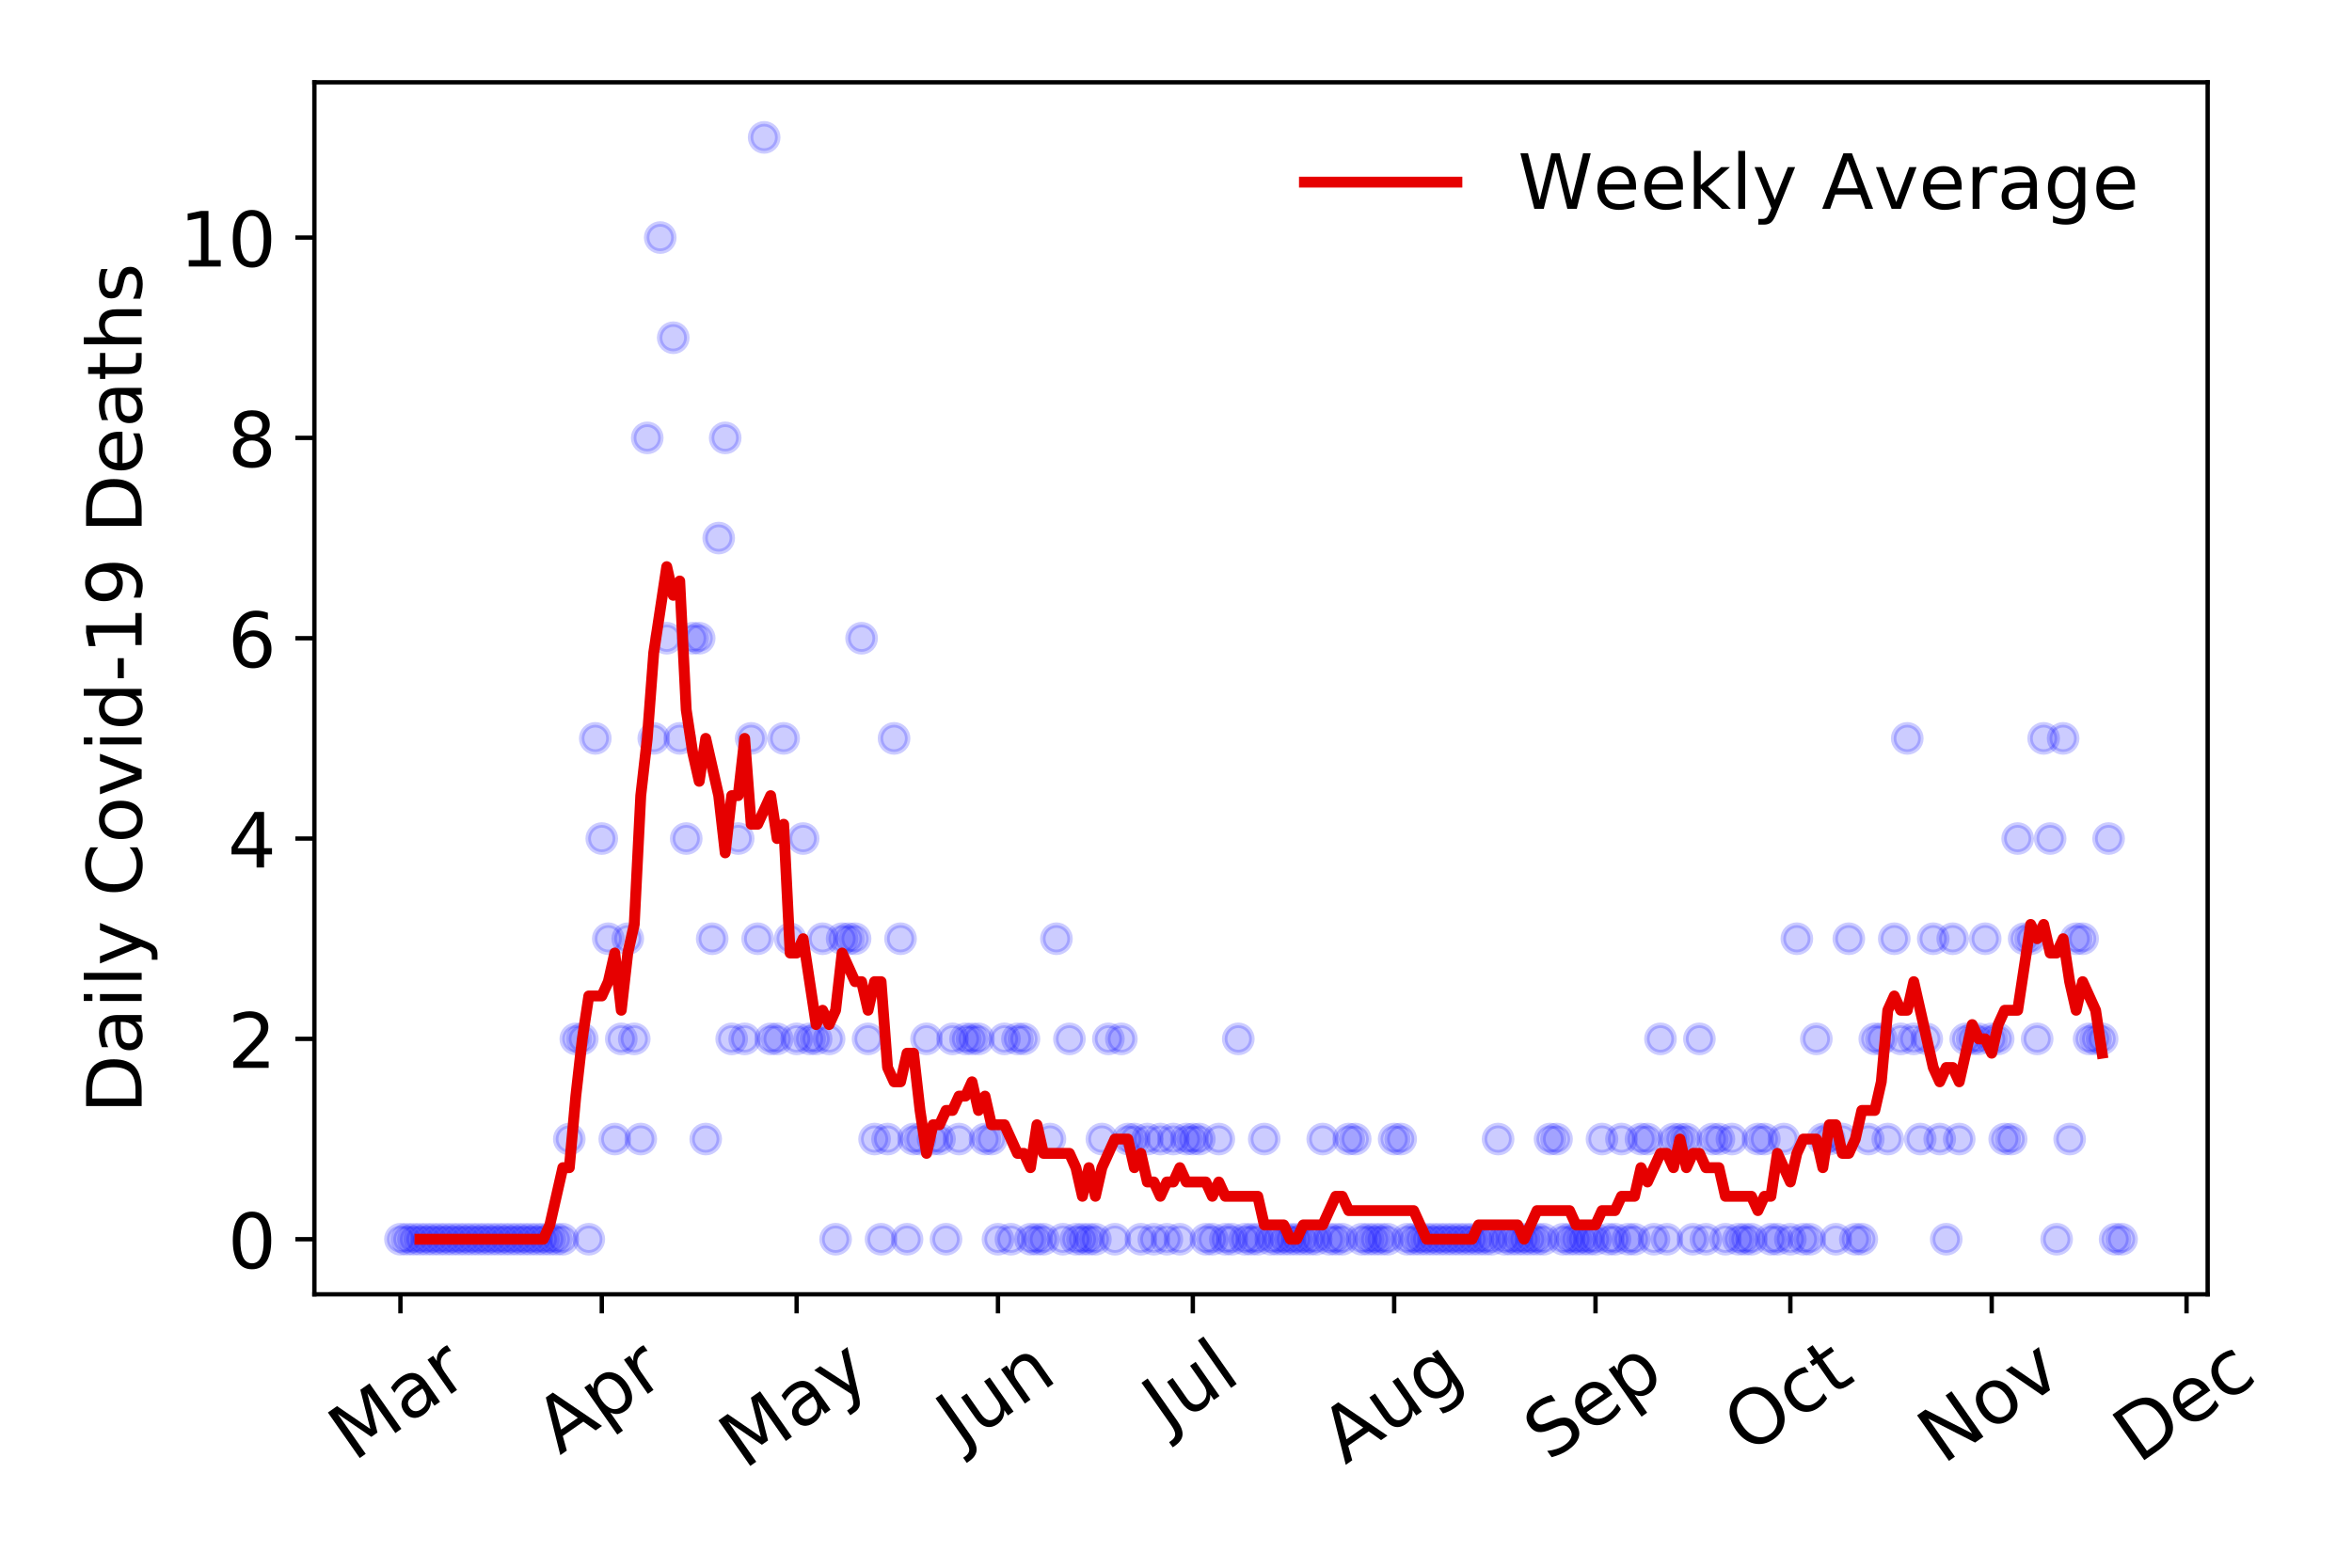 <?xml version="1.0" encoding="utf-8" standalone="no"?>
<!DOCTYPE svg PUBLIC "-//W3C//DTD SVG 1.1//EN"
  "http://www.w3.org/Graphics/SVG/1.1/DTD/svg11.dtd">
<!-- Created with matplotlib (https://matplotlib.org/) -->
<svg height="288pt" version="1.1" viewBox="0 0 432 288" width="432pt" xmlns="http://www.w3.org/2000/svg" xmlns:xlink="http://www.w3.org/1999/xlink">
 <defs>
  <style type="text/css">
*{stroke-linecap:butt;stroke-linejoin:round;}
  </style>
 </defs>
 <g id="figure_1">
  <g id="patch_1">
   <path d="M 0 288 
L 432 288 
L 432 0 
L 0 0 
z
" style="fill:#ffffff;"/>
  </g>
  <g id="axes_1">
   <g id="patch_2">
    <path d="M 57.745 237.778 
L 405.488 237.778 
L 405.488 15.12 
L 57.745 15.12 
z
" style="fill:#ffffff;"/>
   </g>
   <g id="matplotlib.axis_1">
    <g id="xtick_1">
     <g id="line2d_1">
      <defs>
       <path d="M 0 0 
L 0 3.5 
" id="m1289e9e2cb" style="stroke:#000000;stroke-width:0.8;"/>
      </defs>
      <g>
       <use style="stroke:#000000;stroke-width:0.8;" x="73.551" xlink:href="#m1289e9e2cb" y="237.778"/>
      </g>
     </g>
     <g id="text_1">
      <!-- Mar -->
      <defs>
       <path d="M 9.812 72.906 
L 24.516 72.906 
L 43.109 23.297 
L 61.812 72.906 
L 76.516 72.906 
L 76.516 0 
L 66.891 0 
L 66.891 64.016 
L 48.094 14.016 
L 38.188 14.016 
L 19.391 64.016 
L 19.391 0 
L 9.812 0 
z
" id="DejaVuSans-77"/>
       <path d="M 34.281 27.484 
Q 23.391 27.484 19.188 25 
Q 14.984 22.516 14.984 16.5 
Q 14.984 11.719 18.141 8.906 
Q 21.297 6.109 26.703 6.109 
Q 34.188 6.109 38.703 11.406 
Q 43.219 16.703 43.219 25.484 
L 43.219 27.484 
z
M 52.203 31.203 
L 52.203 0 
L 43.219 0 
L 43.219 8.297 
Q 40.141 3.328 35.547 0.953 
Q 30.953 -1.422 24.312 -1.422 
Q 15.922 -1.422 10.953 3.297 
Q 6 8.016 6 15.922 
Q 6 25.141 12.172 29.828 
Q 18.359 34.516 30.609 34.516 
L 43.219 34.516 
L 43.219 35.406 
Q 43.219 41.609 39.141 45 
Q 35.062 48.391 27.688 48.391 
Q 23 48.391 18.547 47.266 
Q 14.109 46.141 10.016 43.891 
L 10.016 52.203 
Q 14.938 54.109 19.578 55.047 
Q 24.219 56 28.609 56 
Q 40.484 56 46.344 49.844 
Q 52.203 43.703 52.203 31.203 
z
" id="DejaVuSans-97"/>
       <path d="M 41.109 46.297 
Q 39.594 47.172 37.812 47.578 
Q 36.031 48 33.891 48 
Q 26.266 48 22.188 43.047 
Q 18.109 38.094 18.109 28.812 
L 18.109 0 
L 9.078 0 
L 9.078 54.688 
L 18.109 54.688 
L 18.109 46.188 
Q 20.953 51.172 25.484 53.578 
Q 30.031 56 36.531 56 
Q 37.453 56 38.578 55.875 
Q 39.703 55.766 41.062 55.516 
z
" id="DejaVuSans-114"/>
      </defs>
      <g transform="translate(64.949 268.643)rotate(-35)scale(0.14 -0.14)">
       <use xlink:href="#DejaVuSans-77"/>
       <use x="86.279" xlink:href="#DejaVuSans-97"/>
       <use x="147.559" xlink:href="#DejaVuSans-114"/>
      </g>
     </g>
    </g>
    <g id="xtick_2">
     <g id="line2d_2">
      <g>
       <use style="stroke:#000000;stroke-width:0.8;" x="110.533" xlink:href="#m1289e9e2cb" y="237.778"/>
      </g>
     </g>
     <g id="text_2">
      <!-- Apr -->
      <defs>
       <path d="M 34.188 63.188 
L 20.797 26.906 
L 47.609 26.906 
z
M 28.609 72.906 
L 39.797 72.906 
L 67.578 0 
L 57.328 0 
L 50.688 18.703 
L 17.828 18.703 
L 11.188 0 
L 0.781 0 
z
" id="DejaVuSans-65"/>
       <path d="M 18.109 8.203 
L 18.109 -20.797 
L 9.078 -20.797 
L 9.078 54.688 
L 18.109 54.688 
L 18.109 46.391 
Q 20.953 51.266 25.266 53.625 
Q 29.594 56 35.594 56 
Q 45.562 56 51.781 48.094 
Q 58.016 40.188 58.016 27.297 
Q 58.016 14.406 51.781 6.484 
Q 45.562 -1.422 35.594 -1.422 
Q 29.594 -1.422 25.266 0.953 
Q 20.953 3.328 18.109 8.203 
z
M 48.688 27.297 
Q 48.688 37.203 44.609 42.844 
Q 40.531 48.484 33.406 48.484 
Q 26.266 48.484 22.188 42.844 
Q 18.109 37.203 18.109 27.297 
Q 18.109 17.391 22.188 11.75 
Q 26.266 6.109 33.406 6.109 
Q 40.531 6.109 44.609 11.75 
Q 48.688 17.391 48.688 27.297 
z
" id="DejaVuSans-112"/>
      </defs>
      <g transform="translate(102.829 267.384)rotate(-35)scale(0.14 -0.14)">
       <use xlink:href="#DejaVuSans-65"/>
       <use x="68.408" xlink:href="#DejaVuSans-112"/>
       <use x="131.885" xlink:href="#DejaVuSans-114"/>
      </g>
     </g>
    </g>
    <g id="xtick_3">
     <g id="line2d_3">
      <g>
       <use style="stroke:#000000;stroke-width:0.8;" x="146.321" xlink:href="#m1289e9e2cb" y="237.778"/>
      </g>
     </g>
     <g id="text_3">
      <!-- May -->
      <defs>
       <path d="M 32.172 -5.078 
Q 28.375 -14.844 24.75 -17.812 
Q 21.141 -20.797 15.094 -20.797 
L 7.906 -20.797 
L 7.906 -13.281 
L 13.188 -13.281 
Q 16.891 -13.281 18.938 -11.516 
Q 21 -9.766 23.484 -3.219 
L 25.094 0.875 
L 2.984 54.688 
L 12.5 54.688 
L 29.594 11.922 
L 46.688 54.688 
L 56.203 54.688 
z
" id="DejaVuSans-121"/>
      </defs>
      <g transform="translate(136.682 270.094)rotate(-35)scale(0.14 -0.14)">
       <use xlink:href="#DejaVuSans-77"/>
       <use x="86.279" xlink:href="#DejaVuSans-97"/>
       <use x="147.559" xlink:href="#DejaVuSans-121"/>
      </g>
     </g>
    </g>
    <g id="xtick_4">
     <g id="line2d_4">
      <g>
       <use style="stroke:#000000;stroke-width:0.8;" x="183.302" xlink:href="#m1289e9e2cb" y="237.778"/>
      </g>
     </g>
     <g id="text_4">
      <!-- Jun -->
      <defs>
       <path d="M 9.812 72.906 
L 19.672 72.906 
L 19.672 5.078 
Q 19.672 -8.109 14.672 -14.062 
Q 9.672 -20.016 -1.422 -20.016 
L -5.172 -20.016 
L -5.172 -11.719 
L -2.094 -11.719 
Q 4.438 -11.719 7.125 -8.047 
Q 9.812 -4.391 9.812 5.078 
z
" id="DejaVuSans-74"/>
       <path d="M 8.5 21.578 
L 8.5 54.688 
L 17.484 54.688 
L 17.484 21.922 
Q 17.484 14.156 20.5 10.266 
Q 23.531 6.391 29.594 6.391 
Q 36.859 6.391 41.078 11.031 
Q 45.312 15.672 45.312 23.688 
L 45.312 54.688 
L 54.297 54.688 
L 54.297 0 
L 45.312 0 
L 45.312 8.406 
Q 42.047 3.422 37.719 1 
Q 33.406 -1.422 27.688 -1.422 
Q 18.266 -1.422 13.375 4.438 
Q 8.5 10.297 8.5 21.578 
z
M 31.109 56 
z
" id="DejaVuSans-117"/>
       <path d="M 54.891 33.016 
L 54.891 0 
L 45.906 0 
L 45.906 32.719 
Q 45.906 40.484 42.875 44.328 
Q 39.844 48.188 33.797 48.188 
Q 26.516 48.188 22.312 43.547 
Q 18.109 38.922 18.109 30.906 
L 18.109 0 
L 9.078 0 
L 9.078 54.688 
L 18.109 54.688 
L 18.109 46.188 
Q 21.344 51.125 25.703 53.562 
Q 30.078 56 35.797 56 
Q 45.219 56 50.047 50.172 
Q 54.891 44.344 54.891 33.016 
z
" id="DejaVuSans-110"/>
      </defs>
      <g transform="translate(176.559 266.039)rotate(-35)scale(0.14 -0.14)">
       <use xlink:href="#DejaVuSans-74"/>
       <use x="29.492" xlink:href="#DejaVuSans-117"/>
       <use x="92.871" xlink:href="#DejaVuSans-110"/>
      </g>
     </g>
    </g>
    <g id="xtick_5">
     <g id="line2d_5">
      <g>
       <use style="stroke:#000000;stroke-width:0.8;" x="219.091" xlink:href="#m1289e9e2cb" y="237.778"/>
      </g>
     </g>
     <g id="text_5">
      <!-- Jul -->
      <defs>
       <path d="M 9.422 75.984 
L 18.406 75.984 
L 18.406 0 
L 9.422 0 
z
" id="DejaVuSans-108"/>
      </defs>
      <g transform="translate(214.388 263.181)rotate(-35)scale(0.14 -0.14)">
       <use xlink:href="#DejaVuSans-74"/>
       <use x="29.492" xlink:href="#DejaVuSans-117"/>
       <use x="92.871" xlink:href="#DejaVuSans-108"/>
      </g>
     </g>
    </g>
    <g id="xtick_6">
     <g id="line2d_6">
      <g>
       <use style="stroke:#000000;stroke-width:0.8;" x="256.072" xlink:href="#m1289e9e2cb" y="237.778"/>
      </g>
     </g>
     <g id="text_6">
      <!-- Aug -->
      <defs>
       <path d="M 45.406 27.984 
Q 45.406 37.75 41.375 43.109 
Q 37.359 48.484 30.078 48.484 
Q 22.859 48.484 18.828 43.109 
Q 14.797 37.75 14.797 27.984 
Q 14.797 18.266 18.828 12.891 
Q 22.859 7.516 30.078 7.516 
Q 37.359 7.516 41.375 12.891 
Q 45.406 18.266 45.406 27.984 
z
M 54.391 6.781 
Q 54.391 -7.172 48.188 -13.984 
Q 42 -20.797 29.203 -20.797 
Q 24.469 -20.797 20.266 -20.094 
Q 16.062 -19.391 12.109 -17.922 
L 12.109 -9.188 
Q 16.062 -11.328 19.922 -12.344 
Q 23.781 -13.375 27.781 -13.375 
Q 36.625 -13.375 41.016 -8.766 
Q 45.406 -4.156 45.406 5.172 
L 45.406 9.625 
Q 42.625 4.781 38.281 2.391 
Q 33.938 0 27.875 0 
Q 17.828 0 11.672 7.656 
Q 5.516 15.328 5.516 27.984 
Q 5.516 40.672 11.672 48.328 
Q 17.828 56 27.875 56 
Q 33.938 56 38.281 53.609 
Q 42.625 51.219 45.406 46.391 
L 45.406 54.688 
L 54.391 54.688 
z
" id="DejaVuSans-103"/>
      </defs>
      <g transform="translate(247.091 269.172)rotate(-35)scale(0.14 -0.14)">
       <use xlink:href="#DejaVuSans-65"/>
       <use x="68.408" xlink:href="#DejaVuSans-117"/>
       <use x="131.787" xlink:href="#DejaVuSans-103"/>
      </g>
     </g>
    </g>
    <g id="xtick_7">
     <g id="line2d_7">
      <g>
       <use style="stroke:#000000;stroke-width:0.8;" x="293.053" xlink:href="#m1289e9e2cb" y="237.778"/>
      </g>
     </g>
     <g id="text_7">
      <!-- Sep -->
      <defs>
       <path d="M 53.516 70.516 
L 53.516 60.891 
Q 47.906 63.578 42.922 64.891 
Q 37.938 66.219 33.297 66.219 
Q 25.25 66.219 20.875 63.094 
Q 16.5 59.969 16.5 54.203 
Q 16.5 49.359 19.406 46.891 
Q 22.312 44.438 30.422 42.922 
L 36.375 41.703 
Q 47.406 39.594 52.656 34.297 
Q 57.906 29 57.906 20.125 
Q 57.906 9.516 50.797 4.047 
Q 43.703 -1.422 29.984 -1.422 
Q 24.812 -1.422 18.969 -0.25 
Q 13.141 0.922 6.891 3.219 
L 6.891 13.375 
Q 12.891 10.016 18.656 8.297 
Q 24.422 6.594 29.984 6.594 
Q 38.422 6.594 43.016 9.906 
Q 47.609 13.234 47.609 19.391 
Q 47.609 24.75 44.312 27.781 
Q 41.016 30.812 33.5 32.328 
L 27.484 33.5 
Q 16.453 35.688 11.516 40.375 
Q 6.594 45.062 6.594 53.422 
Q 6.594 63.094 13.406 68.656 
Q 20.219 74.219 32.172 74.219 
Q 37.312 74.219 42.625 73.281 
Q 47.953 72.359 53.516 70.516 
z
" id="DejaVuSans-83"/>
       <path d="M 56.203 29.594 
L 56.203 25.203 
L 14.891 25.203 
Q 15.484 15.922 20.484 11.062 
Q 25.484 6.203 34.422 6.203 
Q 39.594 6.203 44.453 7.469 
Q 49.312 8.734 54.109 11.281 
L 54.109 2.781 
Q 49.266 0.734 44.188 -0.344 
Q 39.109 -1.422 33.891 -1.422 
Q 20.797 -1.422 13.156 6.188 
Q 5.516 13.812 5.516 26.812 
Q 5.516 40.234 12.766 48.109 
Q 20.016 56 32.328 56 
Q 43.359 56 49.781 48.891 
Q 56.203 41.797 56.203 29.594 
z
M 47.219 32.234 
Q 47.125 39.594 43.094 43.984 
Q 39.062 48.391 32.422 48.391 
Q 24.906 48.391 20.391 44.141 
Q 15.875 39.891 15.188 32.172 
z
" id="DejaVuSans-101"/>
      </defs>
      <g transform="translate(284.46 268.629)rotate(-35)scale(0.14 -0.14)">
       <use xlink:href="#DejaVuSans-83"/>
       <use x="63.477" xlink:href="#DejaVuSans-101"/>
       <use x="125" xlink:href="#DejaVuSans-112"/>
      </g>
     </g>
    </g>
    <g id="xtick_8">
     <g id="line2d_8">
      <g>
       <use style="stroke:#000000;stroke-width:0.8;" x="328.841" xlink:href="#m1289e9e2cb" y="237.778"/>
      </g>
     </g>
     <g id="text_8">
      <!-- Oct -->
      <defs>
       <path d="M 39.406 66.219 
Q 28.656 66.219 22.328 58.203 
Q 16.016 50.203 16.016 36.375 
Q 16.016 22.609 22.328 14.594 
Q 28.656 6.594 39.406 6.594 
Q 50.141 6.594 56.422 14.594 
Q 62.703 22.609 62.703 36.375 
Q 62.703 50.203 56.422 58.203 
Q 50.141 66.219 39.406 66.219 
z
M 39.406 74.219 
Q 54.734 74.219 63.906 63.938 
Q 73.094 53.656 73.094 36.375 
Q 73.094 19.141 63.906 8.859 
Q 54.734 -1.422 39.406 -1.422 
Q 24.031 -1.422 14.812 8.828 
Q 5.609 19.094 5.609 36.375 
Q 5.609 53.656 14.812 63.938 
Q 24.031 74.219 39.406 74.219 
z
" id="DejaVuSans-79"/>
       <path d="M 48.781 52.594 
L 48.781 44.188 
Q 44.969 46.297 41.141 47.344 
Q 37.312 48.391 33.406 48.391 
Q 24.656 48.391 19.812 42.844 
Q 14.984 37.312 14.984 27.297 
Q 14.984 17.281 19.812 11.734 
Q 24.656 6.203 33.406 6.203 
Q 37.312 6.203 41.141 7.25 
Q 44.969 8.297 48.781 10.406 
L 48.781 2.094 
Q 45.016 0.344 40.984 -0.531 
Q 36.969 -1.422 32.422 -1.422 
Q 20.062 -1.422 12.781 6.344 
Q 5.516 14.109 5.516 27.297 
Q 5.516 40.672 12.859 48.328 
Q 20.219 56 33.016 56 
Q 37.156 56 41.109 55.141 
Q 45.062 54.297 48.781 52.594 
z
" id="DejaVuSans-99"/>
       <path d="M 18.312 70.219 
L 18.312 54.688 
L 36.812 54.688 
L 36.812 47.703 
L 18.312 47.703 
L 18.312 18.016 
Q 18.312 11.328 20.141 9.422 
Q 21.969 7.516 27.594 7.516 
L 36.812 7.516 
L 36.812 0 
L 27.594 0 
Q 17.188 0 13.234 3.875 
Q 9.281 7.766 9.281 18.016 
L 9.281 47.703 
L 2.688 47.703 
L 2.688 54.688 
L 9.281 54.688 
L 9.281 70.219 
z
" id="DejaVuSans-116"/>
      </defs>
      <g transform="translate(321.143 267.377)rotate(-35)scale(0.14 -0.14)">
       <use xlink:href="#DejaVuSans-79"/>
       <use x="78.711" xlink:href="#DejaVuSans-99"/>
       <use x="133.691" xlink:href="#DejaVuSans-116"/>
      </g>
     </g>
    </g>
    <g id="xtick_9">
     <g id="line2d_9">
      <g>
       <use style="stroke:#000000;stroke-width:0.8;" x="365.823" xlink:href="#m1289e9e2cb" y="237.778"/>
      </g>
     </g>
     <g id="text_9">
      <!-- Nov -->
      <defs>
       <path d="M 9.812 72.906 
L 23.094 72.906 
L 55.422 11.922 
L 55.422 72.906 
L 64.984 72.906 
L 64.984 0 
L 51.703 0 
L 19.391 60.984 
L 19.391 0 
L 9.812 0 
z
" id="DejaVuSans-78"/>
       <path d="M 30.609 48.391 
Q 23.391 48.391 19.188 42.75 
Q 14.984 37.109 14.984 27.297 
Q 14.984 17.484 19.156 11.844 
Q 23.344 6.203 30.609 6.203 
Q 37.797 6.203 41.984 11.859 
Q 46.188 17.531 46.188 27.297 
Q 46.188 37.016 41.984 42.703 
Q 37.797 48.391 30.609 48.391 
z
M 30.609 56 
Q 42.328 56 49.016 48.375 
Q 55.719 40.766 55.719 27.297 
Q 55.719 13.875 49.016 6.219 
Q 42.328 -1.422 30.609 -1.422 
Q 18.844 -1.422 12.172 6.219 
Q 5.516 13.875 5.516 27.297 
Q 5.516 40.766 12.172 48.375 
Q 18.844 56 30.609 56 
z
" id="DejaVuSans-111"/>
       <path d="M 2.984 54.688 
L 12.5 54.688 
L 29.594 8.797 
L 46.688 54.688 
L 56.203 54.688 
L 35.688 0 
L 23.484 0 
z
" id="DejaVuSans-118"/>
      </defs>
      <g transform="translate(356.846 269.166)rotate(-35)scale(0.14 -0.14)">
       <use xlink:href="#DejaVuSans-78"/>
       <use x="74.805" xlink:href="#DejaVuSans-111"/>
       <use x="135.986" xlink:href="#DejaVuSans-118"/>
      </g>
     </g>
    </g>
    <g id="xtick_10">
     <g id="line2d_10">
      <g>
       <use style="stroke:#000000;stroke-width:0.8;" x="401.611" xlink:href="#m1289e9e2cb" y="237.778"/>
      </g>
     </g>
     <g id="text_10">
      <!-- Dec -->
      <defs>
       <path d="M 19.672 64.797 
L 19.672 8.109 
L 31.594 8.109 
Q 46.688 8.109 53.688 14.938 
Q 60.688 21.781 60.688 36.531 
Q 60.688 51.172 53.688 57.984 
Q 46.688 64.797 31.594 64.797 
z
M 9.812 72.906 
L 30.078 72.906 
Q 51.266 72.906 61.172 64.094 
Q 71.094 55.281 71.094 36.531 
Q 71.094 17.672 61.125 8.828 
Q 51.172 0 30.078 0 
L 9.812 0 
z
" id="DejaVuSans-68"/>
      </defs>
      <g transform="translate(392.73 269.032)rotate(-35)scale(0.14 -0.14)">
       <use xlink:href="#DejaVuSans-68"/>
       <use x="77.002" xlink:href="#DejaVuSans-101"/>
       <use x="138.525" xlink:href="#DejaVuSans-99"/>
      </g>
     </g>
    </g>
   </g>
   <g id="matplotlib.axis_2">
    <g id="ytick_1">
     <g id="line2d_11">
      <defs>
       <path d="M 0 0 
L -3.5 0 
" id="mbfba1a4909" style="stroke:#000000;stroke-width:0.8;"/>
      </defs>
      <g>
       <use style="stroke:#000000;stroke-width:0.8;" x="57.745" xlink:href="#mbfba1a4909" y="227.657"/>
      </g>
     </g>
     <g id="text_11">
      <!-- 0 -->
      <defs>
       <path d="M 31.781 66.406 
Q 24.172 66.406 20.328 58.906 
Q 16.5 51.422 16.5 36.375 
Q 16.5 21.391 20.328 13.891 
Q 24.172 6.391 31.781 6.391 
Q 39.453 6.391 43.281 13.891 
Q 47.125 21.391 47.125 36.375 
Q 47.125 51.422 43.281 58.906 
Q 39.453 66.406 31.781 66.406 
z
M 31.781 74.219 
Q 44.047 74.219 50.516 64.516 
Q 56.984 54.828 56.984 36.375 
Q 56.984 17.969 50.516 8.266 
Q 44.047 -1.422 31.781 -1.422 
Q 19.531 -1.422 13.062 8.266 
Q 6.594 17.969 6.594 36.375 
Q 6.594 54.828 13.062 64.516 
Q 19.531 74.219 31.781 74.219 
z
" id="DejaVuSans-48"/>
      </defs>
      <g transform="translate(41.837 232.976)scale(0.14 -0.14)">
       <use xlink:href="#DejaVuSans-48"/>
      </g>
     </g>
    </g>
    <g id="ytick_2">
     <g id="line2d_12">
      <g>
       <use style="stroke:#000000;stroke-width:0.8;" x="57.745" xlink:href="#mbfba1a4909" y="190.854"/>
      </g>
     </g>
     <g id="text_12">
      <!-- 2 -->
      <defs>
       <path d="M 19.188 8.297 
L 53.609 8.297 
L 53.609 0 
L 7.328 0 
L 7.328 8.297 
Q 12.938 14.109 22.625 23.891 
Q 32.328 33.688 34.812 36.531 
Q 39.547 41.844 41.422 45.531 
Q 43.312 49.219 43.312 52.781 
Q 43.312 58.594 39.234 62.25 
Q 35.156 65.922 28.609 65.922 
Q 23.969 65.922 18.812 64.312 
Q 13.672 62.703 7.812 59.422 
L 7.812 69.391 
Q 13.766 71.781 18.938 73 
Q 24.125 74.219 28.422 74.219 
Q 39.75 74.219 46.484 68.547 
Q 53.219 62.891 53.219 53.422 
Q 53.219 48.922 51.531 44.891 
Q 49.859 40.875 45.406 35.406 
Q 44.188 33.984 37.641 27.219 
Q 31.109 20.453 19.188 8.297 
z
" id="DejaVuSans-50"/>
      </defs>
      <g transform="translate(41.837 196.173)scale(0.14 -0.14)">
       <use xlink:href="#DejaVuSans-50"/>
      </g>
     </g>
    </g>
    <g id="ytick_3">
     <g id="line2d_13">
      <g>
       <use style="stroke:#000000;stroke-width:0.8;" x="57.745" xlink:href="#mbfba1a4909" y="154.051"/>
      </g>
     </g>
     <g id="text_13">
      <!-- 4 -->
      <defs>
       <path d="M 37.797 64.312 
L 12.891 25.391 
L 37.797 25.391 
z
M 35.203 72.906 
L 47.609 72.906 
L 47.609 25.391 
L 58.016 25.391 
L 58.016 17.188 
L 47.609 17.188 
L 47.609 0 
L 37.797 0 
L 37.797 17.188 
L 4.891 17.188 
L 4.891 26.703 
z
" id="DejaVuSans-52"/>
      </defs>
      <g transform="translate(41.837 159.37)scale(0.14 -0.14)">
       <use xlink:href="#DejaVuSans-52"/>
      </g>
     </g>
    </g>
    <g id="ytick_4">
     <g id="line2d_14">
      <g>
       <use style="stroke:#000000;stroke-width:0.8;" x="57.745" xlink:href="#mbfba1a4909" y="117.248"/>
      </g>
     </g>
     <g id="text_14">
      <!-- 6 -->
      <defs>
       <path d="M 33.016 40.375 
Q 26.375 40.375 22.484 35.828 
Q 18.609 31.297 18.609 23.391 
Q 18.609 15.531 22.484 10.953 
Q 26.375 6.391 33.016 6.391 
Q 39.656 6.391 43.531 10.953 
Q 47.406 15.531 47.406 23.391 
Q 47.406 31.297 43.531 35.828 
Q 39.656 40.375 33.016 40.375 
z
M 52.594 71.297 
L 52.594 62.312 
Q 48.875 64.062 45.094 64.984 
Q 41.312 65.922 37.594 65.922 
Q 27.828 65.922 22.672 59.328 
Q 17.531 52.734 16.797 39.406 
Q 19.672 43.656 24.016 45.922 
Q 28.375 48.188 33.594 48.188 
Q 44.578 48.188 50.953 41.516 
Q 57.328 34.859 57.328 23.391 
Q 57.328 12.156 50.688 5.359 
Q 44.047 -1.422 33.016 -1.422 
Q 20.359 -1.422 13.672 8.266 
Q 6.984 17.969 6.984 36.375 
Q 6.984 53.656 15.188 63.938 
Q 23.391 74.219 37.203 74.219 
Q 40.922 74.219 44.703 73.484 
Q 48.484 72.75 52.594 71.297 
z
" id="DejaVuSans-54"/>
      </defs>
      <g transform="translate(41.837 122.567)scale(0.14 -0.14)">
       <use xlink:href="#DejaVuSans-54"/>
      </g>
     </g>
    </g>
    <g id="ytick_5">
     <g id="line2d_15">
      <g>
       <use style="stroke:#000000;stroke-width:0.8;" x="57.745" xlink:href="#mbfba1a4909" y="80.445"/>
      </g>
     </g>
     <g id="text_15">
      <!-- 8 -->
      <defs>
       <path d="M 31.781 34.625 
Q 24.75 34.625 20.719 30.859 
Q 16.703 27.094 16.703 20.516 
Q 16.703 13.922 20.719 10.156 
Q 24.75 6.391 31.781 6.391 
Q 38.812 6.391 42.859 10.172 
Q 46.922 13.969 46.922 20.516 
Q 46.922 27.094 42.891 30.859 
Q 38.875 34.625 31.781 34.625 
z
M 21.922 38.812 
Q 15.578 40.375 12.031 44.719 
Q 8.5 49.078 8.5 55.328 
Q 8.5 64.062 14.719 69.141 
Q 20.953 74.219 31.781 74.219 
Q 42.672 74.219 48.875 69.141 
Q 55.078 64.062 55.078 55.328 
Q 55.078 49.078 51.531 44.719 
Q 48 40.375 41.703 38.812 
Q 48.828 37.156 52.797 32.312 
Q 56.781 27.484 56.781 20.516 
Q 56.781 9.906 50.312 4.234 
Q 43.844 -1.422 31.781 -1.422 
Q 19.734 -1.422 13.25 4.234 
Q 6.781 9.906 6.781 20.516 
Q 6.781 27.484 10.781 32.312 
Q 14.797 37.156 21.922 38.812 
z
M 18.312 54.391 
Q 18.312 48.734 21.844 45.562 
Q 25.391 42.391 31.781 42.391 
Q 38.141 42.391 41.719 45.562 
Q 45.312 48.734 45.312 54.391 
Q 45.312 60.062 41.719 63.234 
Q 38.141 66.406 31.781 66.406 
Q 25.391 66.406 21.844 63.234 
Q 18.312 60.062 18.312 54.391 
z
" id="DejaVuSans-56"/>
      </defs>
      <g transform="translate(41.837 85.764)scale(0.14 -0.14)">
       <use xlink:href="#DejaVuSans-56"/>
      </g>
     </g>
    </g>
    <g id="ytick_6">
     <g id="line2d_16">
      <g>
       <use style="stroke:#000000;stroke-width:0.8;" x="57.745" xlink:href="#mbfba1a4909" y="43.642"/>
      </g>
     </g>
     <g id="text_16">
      <!-- 10 -->
      <defs>
       <path d="M 12.406 8.297 
L 28.516 8.297 
L 28.516 63.922 
L 10.984 60.406 
L 10.984 69.391 
L 28.422 72.906 
L 38.281 72.906 
L 38.281 8.297 
L 54.391 8.297 
L 54.391 0 
L 12.406 0 
z
" id="DejaVuSans-49"/>
      </defs>
      <g transform="translate(32.93 48.961)scale(0.14 -0.14)">
       <use xlink:href="#DejaVuSans-49"/>
       <use x="63.623" xlink:href="#DejaVuSans-48"/>
      </g>
     </g>
    </g>
    <g id="text_17">
     <!-- Daily Covid-19 Deaths -->
     <defs>
      <path d="M 9.422 54.688 
L 18.406 54.688 
L 18.406 0 
L 9.422 0 
z
M 9.422 75.984 
L 18.406 75.984 
L 18.406 64.594 
L 9.422 64.594 
z
" id="DejaVuSans-105"/>
      <path id="DejaVuSans-32"/>
      <path d="M 64.406 67.281 
L 64.406 56.891 
Q 59.422 61.531 53.781 63.812 
Q 48.141 66.109 41.797 66.109 
Q 29.297 66.109 22.656 58.469 
Q 16.016 50.828 16.016 36.375 
Q 16.016 21.969 22.656 14.328 
Q 29.297 6.688 41.797 6.688 
Q 48.141 6.688 53.781 8.984 
Q 59.422 11.281 64.406 15.922 
L 64.406 5.609 
Q 59.234 2.094 53.438 0.328 
Q 47.656 -1.422 41.219 -1.422 
Q 24.656 -1.422 15.125 8.703 
Q 5.609 18.844 5.609 36.375 
Q 5.609 53.953 15.125 64.078 
Q 24.656 74.219 41.219 74.219 
Q 47.75 74.219 53.531 72.484 
Q 59.328 70.75 64.406 67.281 
z
" id="DejaVuSans-67"/>
      <path d="M 45.406 46.391 
L 45.406 75.984 
L 54.391 75.984 
L 54.391 0 
L 45.406 0 
L 45.406 8.203 
Q 42.578 3.328 38.25 0.953 
Q 33.938 -1.422 27.875 -1.422 
Q 17.969 -1.422 11.734 6.484 
Q 5.516 14.406 5.516 27.297 
Q 5.516 40.188 11.734 48.094 
Q 17.969 56 27.875 56 
Q 33.938 56 38.25 53.625 
Q 42.578 51.266 45.406 46.391 
z
M 14.797 27.297 
Q 14.797 17.391 18.875 11.75 
Q 22.953 6.109 30.078 6.109 
Q 37.203 6.109 41.297 11.75 
Q 45.406 17.391 45.406 27.297 
Q 45.406 37.203 41.297 42.844 
Q 37.203 48.484 30.078 48.484 
Q 22.953 48.484 18.875 42.844 
Q 14.797 37.203 14.797 27.297 
z
" id="DejaVuSans-100"/>
      <path d="M 4.891 31.391 
L 31.203 31.391 
L 31.203 23.391 
L 4.891 23.391 
z
" id="DejaVuSans-45"/>
      <path d="M 10.984 1.516 
L 10.984 10.5 
Q 14.703 8.734 18.5 7.812 
Q 22.312 6.891 25.984 6.891 
Q 35.75 6.891 40.891 13.453 
Q 46.047 20.016 46.781 33.406 
Q 43.953 29.203 39.594 26.953 
Q 35.25 24.703 29.984 24.703 
Q 19.047 24.703 12.672 31.312 
Q 6.297 37.938 6.297 49.422 
Q 6.297 60.641 12.938 67.422 
Q 19.578 74.219 30.609 74.219 
Q 43.266 74.219 49.922 64.516 
Q 56.594 54.828 56.594 36.375 
Q 56.594 19.141 48.406 8.859 
Q 40.234 -1.422 26.422 -1.422 
Q 22.703 -1.422 18.891 -0.688 
Q 15.094 0.047 10.984 1.516 
z
M 30.609 32.422 
Q 37.25 32.422 41.125 36.953 
Q 45.016 41.5 45.016 49.422 
Q 45.016 57.281 41.125 61.844 
Q 37.25 66.406 30.609 66.406 
Q 23.969 66.406 20.094 61.844 
Q 16.219 57.281 16.219 49.422 
Q 16.219 41.5 20.094 36.953 
Q 23.969 32.422 30.609 32.422 
z
" id="DejaVuSans-57"/>
      <path d="M 54.891 33.016 
L 54.891 0 
L 45.906 0 
L 45.906 32.719 
Q 45.906 40.484 42.875 44.328 
Q 39.844 48.188 33.797 48.188 
Q 26.516 48.188 22.312 43.547 
Q 18.109 38.922 18.109 30.906 
L 18.109 0 
L 9.078 0 
L 9.078 75.984 
L 18.109 75.984 
L 18.109 46.188 
Q 21.344 51.125 25.703 53.562 
Q 30.078 56 35.797 56 
Q 45.219 56 50.047 50.172 
Q 54.891 44.344 54.891 33.016 
z
" id="DejaVuSans-104"/>
      <path d="M 44.281 53.078 
L 44.281 44.578 
Q 40.484 46.531 36.375 47.5 
Q 32.281 48.484 27.875 48.484 
Q 21.188 48.484 17.844 46.438 
Q 14.5 44.391 14.5 40.281 
Q 14.5 37.156 16.891 35.375 
Q 19.281 33.594 26.516 31.984 
L 29.594 31.297 
Q 39.156 29.25 43.188 25.516 
Q 47.219 21.781 47.219 15.094 
Q 47.219 7.469 41.188 3.016 
Q 35.156 -1.422 24.609 -1.422 
Q 20.219 -1.422 15.453 -0.562 
Q 10.688 0.297 5.422 2 
L 5.422 11.281 
Q 10.406 8.688 15.234 7.391 
Q 20.062 6.109 24.812 6.109 
Q 31.156 6.109 34.562 8.281 
Q 37.984 10.453 37.984 14.406 
Q 37.984 18.062 35.516 20.016 
Q 33.062 21.969 24.703 23.781 
L 21.578 24.516 
Q 13.234 26.266 9.516 29.906 
Q 5.812 33.547 5.812 39.891 
Q 5.812 47.609 11.281 51.797 
Q 16.75 56 26.812 56 
Q 31.781 56 36.172 55.266 
Q 40.578 54.547 44.281 53.078 
z
" id="DejaVuSans-115"/>
     </defs>
     <g transform="translate(26.018 204.56)rotate(-90)scale(0.14 -0.14)">
      <use xlink:href="#DejaVuSans-68"/>
      <use x="77.002" xlink:href="#DejaVuSans-97"/>
      <use x="138.281" xlink:href="#DejaVuSans-105"/>
      <use x="166.064" xlink:href="#DejaVuSans-108"/>
      <use x="193.848" xlink:href="#DejaVuSans-121"/>
      <use x="253.027" xlink:href="#DejaVuSans-32"/>
      <use x="284.814" xlink:href="#DejaVuSans-67"/>
      <use x="354.639" xlink:href="#DejaVuSans-111"/>
      <use x="415.82" xlink:href="#DejaVuSans-118"/>
      <use x="475" xlink:href="#DejaVuSans-105"/>
      <use x="502.783" xlink:href="#DejaVuSans-100"/>
      <use x="566.26" xlink:href="#DejaVuSans-45"/>
      <use x="602.344" xlink:href="#DejaVuSans-49"/>
      <use x="665.967" xlink:href="#DejaVuSans-57"/>
      <use x="729.59" xlink:href="#DejaVuSans-32"/>
      <use x="761.377" xlink:href="#DejaVuSans-68"/>
      <use x="838.379" xlink:href="#DejaVuSans-101"/>
      <use x="899.902" xlink:href="#DejaVuSans-97"/>
      <use x="961.182" xlink:href="#DejaVuSans-116"/>
      <use x="1000.391" xlink:href="#DejaVuSans-104"/>
      <use x="1063.77" xlink:href="#DejaVuSans-115"/>
     </g>
    </g>
   </g>
   <g id="line2d_17">
    <defs>
     <path d="M 0 2.5 
C 0.663 2.5 1.299 2.237 1.768 1.768 
C 2.237 1.299 2.5 0.663 2.5 0 
C 2.5 -0.663 2.237 -1.299 1.768 -1.768 
C 1.299 -2.237 0.663 -2.5 0 -2.5 
C -0.663 -2.5 -1.299 -2.237 -1.768 -1.768 
C -2.237 -1.299 -2.5 -0.663 -2.5 0 
C -2.5 0.663 -2.237 1.299 -1.768 1.768 
C -1.299 2.237 -0.663 2.5 0 2.5 
z
" id="m9e89ca89b0" style="stroke:#0000ff;stroke-opacity:0.2;"/>
    </defs>
    <g clip-path="url(#pfa820f9915)">
     <use style="fill:#0000ff;fill-opacity:0.2;stroke:#0000ff;stroke-opacity:0.2;" x="73.551" xlink:href="#m9e89ca89b0" y="227.657"/>
     <use style="fill:#0000ff;fill-opacity:0.2;stroke:#0000ff;stroke-opacity:0.2;" x="74.744" xlink:href="#m9e89ca89b0" y="227.657"/>
     <use style="fill:#0000ff;fill-opacity:0.2;stroke:#0000ff;stroke-opacity:0.2;" x="75.937" xlink:href="#m9e89ca89b0" y="227.657"/>
     <use style="fill:#0000ff;fill-opacity:0.2;stroke:#0000ff;stroke-opacity:0.2;" x="77.13" xlink:href="#m9e89ca89b0" y="227.657"/>
     <use style="fill:#0000ff;fill-opacity:0.2;stroke:#0000ff;stroke-opacity:0.2;" x="78.323" xlink:href="#m9e89ca89b0" y="227.657"/>
     <use style="fill:#0000ff;fill-opacity:0.2;stroke:#0000ff;stroke-opacity:0.2;" x="79.516" xlink:href="#m9e89ca89b0" y="227.657"/>
     <use style="fill:#0000ff;fill-opacity:0.2;stroke:#0000ff;stroke-opacity:0.2;" x="80.709" xlink:href="#m9e89ca89b0" y="227.657"/>
     <use style="fill:#0000ff;fill-opacity:0.2;stroke:#0000ff;stroke-opacity:0.2;" x="81.902" xlink:href="#m9e89ca89b0" y="227.657"/>
     <use style="fill:#0000ff;fill-opacity:0.2;stroke:#0000ff;stroke-opacity:0.2;" x="83.095" xlink:href="#m9e89ca89b0" y="227.657"/>
     <use style="fill:#0000ff;fill-opacity:0.2;stroke:#0000ff;stroke-opacity:0.2;" x="84.288" xlink:href="#m9e89ca89b0" y="227.657"/>
     <use style="fill:#0000ff;fill-opacity:0.2;stroke:#0000ff;stroke-opacity:0.2;" x="85.481" xlink:href="#m9e89ca89b0" y="227.657"/>
     <use style="fill:#0000ff;fill-opacity:0.2;stroke:#0000ff;stroke-opacity:0.2;" x="86.674" xlink:href="#m9e89ca89b0" y="227.657"/>
     <use style="fill:#0000ff;fill-opacity:0.2;stroke:#0000ff;stroke-opacity:0.2;" x="87.867" xlink:href="#m9e89ca89b0" y="227.657"/>
     <use style="fill:#0000ff;fill-opacity:0.2;stroke:#0000ff;stroke-opacity:0.2;" x="89.06" xlink:href="#m9e89ca89b0" y="227.657"/>
     <use style="fill:#0000ff;fill-opacity:0.2;stroke:#0000ff;stroke-opacity:0.2;" x="90.253" xlink:href="#m9e89ca89b0" y="227.657"/>
     <use style="fill:#0000ff;fill-opacity:0.2;stroke:#0000ff;stroke-opacity:0.2;" x="91.446" xlink:href="#m9e89ca89b0" y="227.657"/>
     <use style="fill:#0000ff;fill-opacity:0.2;stroke:#0000ff;stroke-opacity:0.2;" x="92.639" xlink:href="#m9e89ca89b0" y="227.657"/>
     <use style="fill:#0000ff;fill-opacity:0.2;stroke:#0000ff;stroke-opacity:0.2;" x="93.832" xlink:href="#m9e89ca89b0" y="227.657"/>
     <use style="fill:#0000ff;fill-opacity:0.2;stroke:#0000ff;stroke-opacity:0.2;" x="95.024" xlink:href="#m9e89ca89b0" y="227.657"/>
     <use style="fill:#0000ff;fill-opacity:0.2;stroke:#0000ff;stroke-opacity:0.2;" x="96.217" xlink:href="#m9e89ca89b0" y="227.657"/>
     <use style="fill:#0000ff;fill-opacity:0.2;stroke:#0000ff;stroke-opacity:0.2;" x="97.41" xlink:href="#m9e89ca89b0" y="227.657"/>
     <use style="fill:#0000ff;fill-opacity:0.2;stroke:#0000ff;stroke-opacity:0.2;" x="98.603" xlink:href="#m9e89ca89b0" y="227.657"/>
     <use style="fill:#0000ff;fill-opacity:0.2;stroke:#0000ff;stroke-opacity:0.2;" x="99.796" xlink:href="#m9e89ca89b0" y="227.657"/>
     <use style="fill:#0000ff;fill-opacity:0.2;stroke:#0000ff;stroke-opacity:0.2;" x="100.989" xlink:href="#m9e89ca89b0" y="227.657"/>
     <use style="fill:#0000ff;fill-opacity:0.2;stroke:#0000ff;stroke-opacity:0.2;" x="102.182" xlink:href="#m9e89ca89b0" y="227.657"/>
     <use style="fill:#0000ff;fill-opacity:0.2;stroke:#0000ff;stroke-opacity:0.2;" x="103.375" xlink:href="#m9e89ca89b0" y="227.657"/>
     <use style="fill:#0000ff;fill-opacity:0.2;stroke:#0000ff;stroke-opacity:0.2;" x="104.568" xlink:href="#m9e89ca89b0" y="209.256"/>
     <use style="fill:#0000ff;fill-opacity:0.2;stroke:#0000ff;stroke-opacity:0.2;" x="105.761" xlink:href="#m9e89ca89b0" y="190.854"/>
     <use style="fill:#0000ff;fill-opacity:0.2;stroke:#0000ff;stroke-opacity:0.2;" x="106.954" xlink:href="#m9e89ca89b0" y="190.854"/>
     <use style="fill:#0000ff;fill-opacity:0.2;stroke:#0000ff;stroke-opacity:0.2;" x="108.147" xlink:href="#m9e89ca89b0" y="227.657"/>
     <use style="fill:#0000ff;fill-opacity:0.2;stroke:#0000ff;stroke-opacity:0.2;" x="109.34" xlink:href="#m9e89ca89b0" y="135.65"/>
     <use style="fill:#0000ff;fill-opacity:0.2;stroke:#0000ff;stroke-opacity:0.2;" x="110.533" xlink:href="#m9e89ca89b0" y="154.051"/>
     <use style="fill:#0000ff;fill-opacity:0.2;stroke:#0000ff;stroke-opacity:0.2;" x="111.726" xlink:href="#m9e89ca89b0" y="172.453"/>
     <use style="fill:#0000ff;fill-opacity:0.2;stroke:#0000ff;stroke-opacity:0.2;" x="112.919" xlink:href="#m9e89ca89b0" y="209.256"/>
     <use style="fill:#0000ff;fill-opacity:0.2;stroke:#0000ff;stroke-opacity:0.2;" x="114.112" xlink:href="#m9e89ca89b0" y="190.854"/>
     <use style="fill:#0000ff;fill-opacity:0.2;stroke:#0000ff;stroke-opacity:0.2;" x="115.305" xlink:href="#m9e89ca89b0" y="172.453"/>
     <use style="fill:#0000ff;fill-opacity:0.2;stroke:#0000ff;stroke-opacity:0.2;" x="116.497" xlink:href="#m9e89ca89b0" y="190.854"/>
     <use style="fill:#0000ff;fill-opacity:0.2;stroke:#0000ff;stroke-opacity:0.2;" x="117.69" xlink:href="#m9e89ca89b0" y="209.256"/>
     <use style="fill:#0000ff;fill-opacity:0.2;stroke:#0000ff;stroke-opacity:0.2;" x="118.883" xlink:href="#m9e89ca89b0" y="80.445"/>
     <use style="fill:#0000ff;fill-opacity:0.2;stroke:#0000ff;stroke-opacity:0.2;" x="120.076" xlink:href="#m9e89ca89b0" y="135.65"/>
     <use style="fill:#0000ff;fill-opacity:0.2;stroke:#0000ff;stroke-opacity:0.2;" x="121.269" xlink:href="#m9e89ca89b0" y="43.642"/>
     <use style="fill:#0000ff;fill-opacity:0.2;stroke:#0000ff;stroke-opacity:0.2;" x="122.462" xlink:href="#m9e89ca89b0" y="117.248"/>
     <use style="fill:#0000ff;fill-opacity:0.2;stroke:#0000ff;stroke-opacity:0.2;" x="123.655" xlink:href="#m9e89ca89b0" y="62.044"/>
     <use style="fill:#0000ff;fill-opacity:0.2;stroke:#0000ff;stroke-opacity:0.2;" x="124.848" xlink:href="#m9e89ca89b0" y="135.65"/>
     <use style="fill:#0000ff;fill-opacity:0.2;stroke:#0000ff;stroke-opacity:0.2;" x="126.041" xlink:href="#m9e89ca89b0" y="154.051"/>
     <use style="fill:#0000ff;fill-opacity:0.2;stroke:#0000ff;stroke-opacity:0.2;" x="127.234" xlink:href="#m9e89ca89b0" y="117.248"/>
     <use style="fill:#0000ff;fill-opacity:0.2;stroke:#0000ff;stroke-opacity:0.2;" x="128.427" xlink:href="#m9e89ca89b0" y="117.248"/>
     <use style="fill:#0000ff;fill-opacity:0.2;stroke:#0000ff;stroke-opacity:0.2;" x="129.62" xlink:href="#m9e89ca89b0" y="209.256"/>
     <use style="fill:#0000ff;fill-opacity:0.2;stroke:#0000ff;stroke-opacity:0.2;" x="130.813" xlink:href="#m9e89ca89b0" y="172.453"/>
     <use style="fill:#0000ff;fill-opacity:0.2;stroke:#0000ff;stroke-opacity:0.2;" x="132.006" xlink:href="#m9e89ca89b0" y="98.847"/>
     <use style="fill:#0000ff;fill-opacity:0.2;stroke:#0000ff;stroke-opacity:0.2;" x="133.199" xlink:href="#m9e89ca89b0" y="80.445"/>
     <use style="fill:#0000ff;fill-opacity:0.2;stroke:#0000ff;stroke-opacity:0.2;" x="134.392" xlink:href="#m9e89ca89b0" y="190.854"/>
     <use style="fill:#0000ff;fill-opacity:0.2;stroke:#0000ff;stroke-opacity:0.2;" x="135.585" xlink:href="#m9e89ca89b0" y="154.051"/>
     <use style="fill:#0000ff;fill-opacity:0.2;stroke:#0000ff;stroke-opacity:0.2;" x="136.777" xlink:href="#m9e89ca89b0" y="190.854"/>
     <use style="fill:#0000ff;fill-opacity:0.2;stroke:#0000ff;stroke-opacity:0.2;" x="137.97" xlink:href="#m9e89ca89b0" y="135.65"/>
     <use style="fill:#0000ff;fill-opacity:0.2;stroke:#0000ff;stroke-opacity:0.2;" x="139.163" xlink:href="#m9e89ca89b0" y="172.453"/>
     <use style="fill:#0000ff;fill-opacity:0.2;stroke:#0000ff;stroke-opacity:0.2;" x="140.356" xlink:href="#m9e89ca89b0" y="25.241"/>
     <use style="fill:#0000ff;fill-opacity:0.2;stroke:#0000ff;stroke-opacity:0.2;" x="141.549" xlink:href="#m9e89ca89b0" y="190.854"/>
     <use style="fill:#0000ff;fill-opacity:0.2;stroke:#0000ff;stroke-opacity:0.2;" x="142.742" xlink:href="#m9e89ca89b0" y="190.854"/>
     <use style="fill:#0000ff;fill-opacity:0.2;stroke:#0000ff;stroke-opacity:0.2;" x="143.935" xlink:href="#m9e89ca89b0" y="135.65"/>
     <use style="fill:#0000ff;fill-opacity:0.2;stroke:#0000ff;stroke-opacity:0.2;" x="145.128" xlink:href="#m9e89ca89b0" y="172.453"/>
     <use style="fill:#0000ff;fill-opacity:0.2;stroke:#0000ff;stroke-opacity:0.2;" x="146.321" xlink:href="#m9e89ca89b0" y="190.854"/>
     <use style="fill:#0000ff;fill-opacity:0.2;stroke:#0000ff;stroke-opacity:0.2;" x="147.514" xlink:href="#m9e89ca89b0" y="154.051"/>
     <use style="fill:#0000ff;fill-opacity:0.2;stroke:#0000ff;stroke-opacity:0.2;" x="148.707" xlink:href="#m9e89ca89b0" y="190.854"/>
     <use style="fill:#0000ff;fill-opacity:0.2;stroke:#0000ff;stroke-opacity:0.2;" x="149.9" xlink:href="#m9e89ca89b0" y="190.854"/>
     <use style="fill:#0000ff;fill-opacity:0.2;stroke:#0000ff;stroke-opacity:0.2;" x="151.093" xlink:href="#m9e89ca89b0" y="172.453"/>
     <use style="fill:#0000ff;fill-opacity:0.2;stroke:#0000ff;stroke-opacity:0.2;" x="152.286" xlink:href="#m9e89ca89b0" y="190.854"/>
     <use style="fill:#0000ff;fill-opacity:0.2;stroke:#0000ff;stroke-opacity:0.2;" x="153.479" xlink:href="#m9e89ca89b0" y="227.657"/>
     <use style="fill:#0000ff;fill-opacity:0.2;stroke:#0000ff;stroke-opacity:0.2;" x="154.672" xlink:href="#m9e89ca89b0" y="172.453"/>
     <use style="fill:#0000ff;fill-opacity:0.2;stroke:#0000ff;stroke-opacity:0.2;" x="155.865" xlink:href="#m9e89ca89b0" y="172.453"/>
     <use style="fill:#0000ff;fill-opacity:0.2;stroke:#0000ff;stroke-opacity:0.2;" x="157.058" xlink:href="#m9e89ca89b0" y="172.453"/>
     <use style="fill:#0000ff;fill-opacity:0.2;stroke:#0000ff;stroke-opacity:0.2;" x="158.25" xlink:href="#m9e89ca89b0" y="117.248"/>
     <use style="fill:#0000ff;fill-opacity:0.2;stroke:#0000ff;stroke-opacity:0.2;" x="159.443" xlink:href="#m9e89ca89b0" y="190.854"/>
     <use style="fill:#0000ff;fill-opacity:0.2;stroke:#0000ff;stroke-opacity:0.2;" x="160.636" xlink:href="#m9e89ca89b0" y="209.256"/>
     <use style="fill:#0000ff;fill-opacity:0.2;stroke:#0000ff;stroke-opacity:0.2;" x="161.829" xlink:href="#m9e89ca89b0" y="227.657"/>
     <use style="fill:#0000ff;fill-opacity:0.2;stroke:#0000ff;stroke-opacity:0.2;" x="163.022" xlink:href="#m9e89ca89b0" y="209.256"/>
     <use style="fill:#0000ff;fill-opacity:0.2;stroke:#0000ff;stroke-opacity:0.2;" x="164.215" xlink:href="#m9e89ca89b0" y="135.65"/>
     <use style="fill:#0000ff;fill-opacity:0.2;stroke:#0000ff;stroke-opacity:0.2;" x="165.408" xlink:href="#m9e89ca89b0" y="172.453"/>
     <use style="fill:#0000ff;fill-opacity:0.2;stroke:#0000ff;stroke-opacity:0.2;" x="166.601" xlink:href="#m9e89ca89b0" y="227.657"/>
     <use style="fill:#0000ff;fill-opacity:0.2;stroke:#0000ff;stroke-opacity:0.2;" x="167.794" xlink:href="#m9e89ca89b0" y="209.256"/>
     <use style="fill:#0000ff;fill-opacity:0.2;stroke:#0000ff;stroke-opacity:0.2;" x="168.987" xlink:href="#m9e89ca89b0" y="209.256"/>
     <use style="fill:#0000ff;fill-opacity:0.2;stroke:#0000ff;stroke-opacity:0.2;" x="170.18" xlink:href="#m9e89ca89b0" y="190.854"/>
     <use style="fill:#0000ff;fill-opacity:0.2;stroke:#0000ff;stroke-opacity:0.2;" x="171.373" xlink:href="#m9e89ca89b0" y="209.256"/>
     <use style="fill:#0000ff;fill-opacity:0.2;stroke:#0000ff;stroke-opacity:0.2;" x="172.566" xlink:href="#m9e89ca89b0" y="209.256"/>
     <use style="fill:#0000ff;fill-opacity:0.2;stroke:#0000ff;stroke-opacity:0.2;" x="173.759" xlink:href="#m9e89ca89b0" y="227.657"/>
     <use style="fill:#0000ff;fill-opacity:0.2;stroke:#0000ff;stroke-opacity:0.2;" x="174.952" xlink:href="#m9e89ca89b0" y="190.854"/>
     <use style="fill:#0000ff;fill-opacity:0.2;stroke:#0000ff;stroke-opacity:0.2;" x="176.145" xlink:href="#m9e89ca89b0" y="209.256"/>
     <use style="fill:#0000ff;fill-opacity:0.2;stroke:#0000ff;stroke-opacity:0.2;" x="177.338" xlink:href="#m9e89ca89b0" y="190.854"/>
     <use style="fill:#0000ff;fill-opacity:0.2;stroke:#0000ff;stroke-opacity:0.2;" x="178.531" xlink:href="#m9e89ca89b0" y="190.854"/>
     <use style="fill:#0000ff;fill-opacity:0.2;stroke:#0000ff;stroke-opacity:0.2;" x="179.723" xlink:href="#m9e89ca89b0" y="190.854"/>
     <use style="fill:#0000ff;fill-opacity:0.2;stroke:#0000ff;stroke-opacity:0.2;" x="180.916" xlink:href="#m9e89ca89b0" y="209.256"/>
     <use style="fill:#0000ff;fill-opacity:0.2;stroke:#0000ff;stroke-opacity:0.2;" x="182.109" xlink:href="#m9e89ca89b0" y="209.256"/>
     <use style="fill:#0000ff;fill-opacity:0.2;stroke:#0000ff;stroke-opacity:0.2;" x="183.302" xlink:href="#m9e89ca89b0" y="227.657"/>
     <use style="fill:#0000ff;fill-opacity:0.2;stroke:#0000ff;stroke-opacity:0.2;" x="184.495" xlink:href="#m9e89ca89b0" y="190.854"/>
     <use style="fill:#0000ff;fill-opacity:0.2;stroke:#0000ff;stroke-opacity:0.2;" x="185.688" xlink:href="#m9e89ca89b0" y="227.657"/>
     <use style="fill:#0000ff;fill-opacity:0.2;stroke:#0000ff;stroke-opacity:0.2;" x="186.881" xlink:href="#m9e89ca89b0" y="190.854"/>
     <use style="fill:#0000ff;fill-opacity:0.2;stroke:#0000ff;stroke-opacity:0.2;" x="188.074" xlink:href="#m9e89ca89b0" y="190.854"/>
     <use style="fill:#0000ff;fill-opacity:0.2;stroke:#0000ff;stroke-opacity:0.2;" x="189.267" xlink:href="#m9e89ca89b0" y="227.657"/>
     <use style="fill:#0000ff;fill-opacity:0.2;stroke:#0000ff;stroke-opacity:0.2;" x="190.46" xlink:href="#m9e89ca89b0" y="227.657"/>
     <use style="fill:#0000ff;fill-opacity:0.2;stroke:#0000ff;stroke-opacity:0.2;" x="191.653" xlink:href="#m9e89ca89b0" y="227.657"/>
     <use style="fill:#0000ff;fill-opacity:0.2;stroke:#0000ff;stroke-opacity:0.2;" x="192.846" xlink:href="#m9e89ca89b0" y="209.256"/>
     <use style="fill:#0000ff;fill-opacity:0.2;stroke:#0000ff;stroke-opacity:0.2;" x="194.039" xlink:href="#m9e89ca89b0" y="172.453"/>
     <use style="fill:#0000ff;fill-opacity:0.2;stroke:#0000ff;stroke-opacity:0.2;" x="195.232" xlink:href="#m9e89ca89b0" y="227.657"/>
     <use style="fill:#0000ff;fill-opacity:0.2;stroke:#0000ff;stroke-opacity:0.2;" x="196.425" xlink:href="#m9e89ca89b0" y="190.854"/>
     <use style="fill:#0000ff;fill-opacity:0.2;stroke:#0000ff;stroke-opacity:0.2;" x="197.618" xlink:href="#m9e89ca89b0" y="227.657"/>
     <use style="fill:#0000ff;fill-opacity:0.2;stroke:#0000ff;stroke-opacity:0.2;" x="198.811" xlink:href="#m9e89ca89b0" y="227.657"/>
     <use style="fill:#0000ff;fill-opacity:0.2;stroke:#0000ff;stroke-opacity:0.2;" x="200.003" xlink:href="#m9e89ca89b0" y="227.657"/>
     <use style="fill:#0000ff;fill-opacity:0.2;stroke:#0000ff;stroke-opacity:0.2;" x="201.196" xlink:href="#m9e89ca89b0" y="227.657"/>
     <use style="fill:#0000ff;fill-opacity:0.2;stroke:#0000ff;stroke-opacity:0.2;" x="202.389" xlink:href="#m9e89ca89b0" y="209.256"/>
     <use style="fill:#0000ff;fill-opacity:0.2;stroke:#0000ff;stroke-opacity:0.2;" x="203.582" xlink:href="#m9e89ca89b0" y="190.854"/>
     <use style="fill:#0000ff;fill-opacity:0.2;stroke:#0000ff;stroke-opacity:0.2;" x="204.775" xlink:href="#m9e89ca89b0" y="227.657"/>
     <use style="fill:#0000ff;fill-opacity:0.2;stroke:#0000ff;stroke-opacity:0.2;" x="205.968" xlink:href="#m9e89ca89b0" y="190.854"/>
     <use style="fill:#0000ff;fill-opacity:0.2;stroke:#0000ff;stroke-opacity:0.2;" x="207.161" xlink:href="#m9e89ca89b0" y="209.256"/>
     <use style="fill:#0000ff;fill-opacity:0.2;stroke:#0000ff;stroke-opacity:0.2;" x="208.354" xlink:href="#m9e89ca89b0" y="209.256"/>
     <use style="fill:#0000ff;fill-opacity:0.2;stroke:#0000ff;stroke-opacity:0.2;" x="209.547" xlink:href="#m9e89ca89b0" y="227.657"/>
     <use style="fill:#0000ff;fill-opacity:0.2;stroke:#0000ff;stroke-opacity:0.2;" x="210.74" xlink:href="#m9e89ca89b0" y="209.256"/>
     <use style="fill:#0000ff;fill-opacity:0.2;stroke:#0000ff;stroke-opacity:0.2;" x="211.933" xlink:href="#m9e89ca89b0" y="227.657"/>
     <use style="fill:#0000ff;fill-opacity:0.2;stroke:#0000ff;stroke-opacity:0.2;" x="213.126" xlink:href="#m9e89ca89b0" y="209.256"/>
     <use style="fill:#0000ff;fill-opacity:0.2;stroke:#0000ff;stroke-opacity:0.2;" x="214.319" xlink:href="#m9e89ca89b0" y="227.657"/>
     <use style="fill:#0000ff;fill-opacity:0.2;stroke:#0000ff;stroke-opacity:0.2;" x="215.512" xlink:href="#m9e89ca89b0" y="209.256"/>
     <use style="fill:#0000ff;fill-opacity:0.2;stroke:#0000ff;stroke-opacity:0.2;" x="216.705" xlink:href="#m9e89ca89b0" y="227.657"/>
     <use style="fill:#0000ff;fill-opacity:0.2;stroke:#0000ff;stroke-opacity:0.2;" x="217.898" xlink:href="#m9e89ca89b0" y="209.256"/>
     <use style="fill:#0000ff;fill-opacity:0.2;stroke:#0000ff;stroke-opacity:0.2;" x="219.091" xlink:href="#m9e89ca89b0" y="209.256"/>
     <use style="fill:#0000ff;fill-opacity:0.2;stroke:#0000ff;stroke-opacity:0.2;" x="220.284" xlink:href="#m9e89ca89b0" y="209.256"/>
     <use style="fill:#0000ff;fill-opacity:0.2;stroke:#0000ff;stroke-opacity:0.2;" x="221.476" xlink:href="#m9e89ca89b0" y="227.657"/>
     <use style="fill:#0000ff;fill-opacity:0.2;stroke:#0000ff;stroke-opacity:0.2;" x="222.669" xlink:href="#m9e89ca89b0" y="227.657"/>
     <use style="fill:#0000ff;fill-opacity:0.2;stroke:#0000ff;stroke-opacity:0.2;" x="223.862" xlink:href="#m9e89ca89b0" y="209.256"/>
     <use style="fill:#0000ff;fill-opacity:0.2;stroke:#0000ff;stroke-opacity:0.2;" x="225.055" xlink:href="#m9e89ca89b0" y="227.657"/>
     <use style="fill:#0000ff;fill-opacity:0.2;stroke:#0000ff;stroke-opacity:0.2;" x="226.248" xlink:href="#m9e89ca89b0" y="227.657"/>
     <use style="fill:#0000ff;fill-opacity:0.2;stroke:#0000ff;stroke-opacity:0.2;" x="227.441" xlink:href="#m9e89ca89b0" y="190.854"/>
     <use style="fill:#0000ff;fill-opacity:0.2;stroke:#0000ff;stroke-opacity:0.2;" x="228.634" xlink:href="#m9e89ca89b0" y="227.657"/>
     <use style="fill:#0000ff;fill-opacity:0.2;stroke:#0000ff;stroke-opacity:0.2;" x="229.827" xlink:href="#m9e89ca89b0" y="227.657"/>
     <use style="fill:#0000ff;fill-opacity:0.2;stroke:#0000ff;stroke-opacity:0.2;" x="231.02" xlink:href="#m9e89ca89b0" y="227.657"/>
     <use style="fill:#0000ff;fill-opacity:0.2;stroke:#0000ff;stroke-opacity:0.2;" x="232.213" xlink:href="#m9e89ca89b0" y="209.256"/>
     <use style="fill:#0000ff;fill-opacity:0.2;stroke:#0000ff;stroke-opacity:0.2;" x="233.406" xlink:href="#m9e89ca89b0" y="227.657"/>
     <use style="fill:#0000ff;fill-opacity:0.2;stroke:#0000ff;stroke-opacity:0.2;" x="234.599" xlink:href="#m9e89ca89b0" y="227.657"/>
     <use style="fill:#0000ff;fill-opacity:0.2;stroke:#0000ff;stroke-opacity:0.2;" x="235.792" xlink:href="#m9e89ca89b0" y="227.657"/>
     <use style="fill:#0000ff;fill-opacity:0.2;stroke:#0000ff;stroke-opacity:0.2;" x="236.985" xlink:href="#m9e89ca89b0" y="227.657"/>
     <use style="fill:#0000ff;fill-opacity:0.2;stroke:#0000ff;stroke-opacity:0.2;" x="238.178" xlink:href="#m9e89ca89b0" y="227.657"/>
     <use style="fill:#0000ff;fill-opacity:0.2;stroke:#0000ff;stroke-opacity:0.2;" x="239.371" xlink:href="#m9e89ca89b0" y="227.657"/>
     <use style="fill:#0000ff;fill-opacity:0.2;stroke:#0000ff;stroke-opacity:0.2;" x="240.564" xlink:href="#m9e89ca89b0" y="227.657"/>
     <use style="fill:#0000ff;fill-opacity:0.2;stroke:#0000ff;stroke-opacity:0.2;" x="241.757" xlink:href="#m9e89ca89b0" y="227.657"/>
     <use style="fill:#0000ff;fill-opacity:0.2;stroke:#0000ff;stroke-opacity:0.2;" x="242.949" xlink:href="#m9e89ca89b0" y="209.256"/>
     <use style="fill:#0000ff;fill-opacity:0.2;stroke:#0000ff;stroke-opacity:0.2;" x="244.142" xlink:href="#m9e89ca89b0" y="227.657"/>
     <use style="fill:#0000ff;fill-opacity:0.2;stroke:#0000ff;stroke-opacity:0.2;" x="245.335" xlink:href="#m9e89ca89b0" y="227.657"/>
     <use style="fill:#0000ff;fill-opacity:0.2;stroke:#0000ff;stroke-opacity:0.2;" x="246.528" xlink:href="#m9e89ca89b0" y="227.657"/>
     <use style="fill:#0000ff;fill-opacity:0.2;stroke:#0000ff;stroke-opacity:0.2;" x="247.721" xlink:href="#m9e89ca89b0" y="209.256"/>
     <use style="fill:#0000ff;fill-opacity:0.2;stroke:#0000ff;stroke-opacity:0.2;" x="248.914" xlink:href="#m9e89ca89b0" y="209.256"/>
     <use style="fill:#0000ff;fill-opacity:0.2;stroke:#0000ff;stroke-opacity:0.2;" x="250.107" xlink:href="#m9e89ca89b0" y="227.657"/>
     <use style="fill:#0000ff;fill-opacity:0.2;stroke:#0000ff;stroke-opacity:0.2;" x="251.3" xlink:href="#m9e89ca89b0" y="227.657"/>
     <use style="fill:#0000ff;fill-opacity:0.2;stroke:#0000ff;stroke-opacity:0.2;" x="252.493" xlink:href="#m9e89ca89b0" y="227.657"/>
     <use style="fill:#0000ff;fill-opacity:0.2;stroke:#0000ff;stroke-opacity:0.2;" x="253.686" xlink:href="#m9e89ca89b0" y="227.657"/>
     <use style="fill:#0000ff;fill-opacity:0.2;stroke:#0000ff;stroke-opacity:0.2;" x="254.879" xlink:href="#m9e89ca89b0" y="227.657"/>
     <use style="fill:#0000ff;fill-opacity:0.2;stroke:#0000ff;stroke-opacity:0.2;" x="256.072" xlink:href="#m9e89ca89b0" y="209.256"/>
     <use style="fill:#0000ff;fill-opacity:0.2;stroke:#0000ff;stroke-opacity:0.2;" x="257.265" xlink:href="#m9e89ca89b0" y="209.256"/>
     <use style="fill:#0000ff;fill-opacity:0.2;stroke:#0000ff;stroke-opacity:0.2;" x="258.458" xlink:href="#m9e89ca89b0" y="227.657"/>
     <use style="fill:#0000ff;fill-opacity:0.2;stroke:#0000ff;stroke-opacity:0.2;" x="259.651" xlink:href="#m9e89ca89b0" y="227.657"/>
     <use style="fill:#0000ff;fill-opacity:0.2;stroke:#0000ff;stroke-opacity:0.2;" x="260.844" xlink:href="#m9e89ca89b0" y="227.657"/>
     <use style="fill:#0000ff;fill-opacity:0.2;stroke:#0000ff;stroke-opacity:0.2;" x="262.037" xlink:href="#m9e89ca89b0" y="227.657"/>
     <use style="fill:#0000ff;fill-opacity:0.2;stroke:#0000ff;stroke-opacity:0.2;" x="263.229" xlink:href="#m9e89ca89b0" y="227.657"/>
     <use style="fill:#0000ff;fill-opacity:0.2;stroke:#0000ff;stroke-opacity:0.2;" x="264.422" xlink:href="#m9e89ca89b0" y="227.657"/>
     <use style="fill:#0000ff;fill-opacity:0.2;stroke:#0000ff;stroke-opacity:0.2;" x="265.615" xlink:href="#m9e89ca89b0" y="227.657"/>
     <use style="fill:#0000ff;fill-opacity:0.2;stroke:#0000ff;stroke-opacity:0.2;" x="266.808" xlink:href="#m9e89ca89b0" y="227.657"/>
     <use style="fill:#0000ff;fill-opacity:0.2;stroke:#0000ff;stroke-opacity:0.2;" x="268.001" xlink:href="#m9e89ca89b0" y="227.657"/>
     <use style="fill:#0000ff;fill-opacity:0.2;stroke:#0000ff;stroke-opacity:0.2;" x="269.194" xlink:href="#m9e89ca89b0" y="227.657"/>
     <use style="fill:#0000ff;fill-opacity:0.2;stroke:#0000ff;stroke-opacity:0.2;" x="270.387" xlink:href="#m9e89ca89b0" y="227.657"/>
     <use style="fill:#0000ff;fill-opacity:0.2;stroke:#0000ff;stroke-opacity:0.2;" x="271.58" xlink:href="#m9e89ca89b0" y="227.657"/>
     <use style="fill:#0000ff;fill-opacity:0.2;stroke:#0000ff;stroke-opacity:0.2;" x="272.773" xlink:href="#m9e89ca89b0" y="227.657"/>
     <use style="fill:#0000ff;fill-opacity:0.2;stroke:#0000ff;stroke-opacity:0.2;" x="273.966" xlink:href="#m9e89ca89b0" y="227.657"/>
     <use style="fill:#0000ff;fill-opacity:0.2;stroke:#0000ff;stroke-opacity:0.2;" x="275.159" xlink:href="#m9e89ca89b0" y="209.256"/>
     <use style="fill:#0000ff;fill-opacity:0.2;stroke:#0000ff;stroke-opacity:0.2;" x="276.352" xlink:href="#m9e89ca89b0" y="227.657"/>
     <use style="fill:#0000ff;fill-opacity:0.2;stroke:#0000ff;stroke-opacity:0.2;" x="277.545" xlink:href="#m9e89ca89b0" y="227.657"/>
     <use style="fill:#0000ff;fill-opacity:0.2;stroke:#0000ff;stroke-opacity:0.2;" x="278.738" xlink:href="#m9e89ca89b0" y="227.657"/>
     <use style="fill:#0000ff;fill-opacity:0.2;stroke:#0000ff;stroke-opacity:0.2;" x="279.931" xlink:href="#m9e89ca89b0" y="227.657"/>
     <use style="fill:#0000ff;fill-opacity:0.2;stroke:#0000ff;stroke-opacity:0.2;" x="281.124" xlink:href="#m9e89ca89b0" y="227.657"/>
     <use style="fill:#0000ff;fill-opacity:0.2;stroke:#0000ff;stroke-opacity:0.2;" x="282.317" xlink:href="#m9e89ca89b0" y="227.657"/>
     <use style="fill:#0000ff;fill-opacity:0.2;stroke:#0000ff;stroke-opacity:0.2;" x="283.51" xlink:href="#m9e89ca89b0" y="227.657"/>
     <use style="fill:#0000ff;fill-opacity:0.2;stroke:#0000ff;stroke-opacity:0.2;" x="284.702" xlink:href="#m9e89ca89b0" y="209.256"/>
     <use style="fill:#0000ff;fill-opacity:0.2;stroke:#0000ff;stroke-opacity:0.2;" x="285.895" xlink:href="#m9e89ca89b0" y="209.256"/>
     <use style="fill:#0000ff;fill-opacity:0.2;stroke:#0000ff;stroke-opacity:0.2;" x="287.088" xlink:href="#m9e89ca89b0" y="227.657"/>
     <use style="fill:#0000ff;fill-opacity:0.2;stroke:#0000ff;stroke-opacity:0.2;" x="288.281" xlink:href="#m9e89ca89b0" y="227.657"/>
     <use style="fill:#0000ff;fill-opacity:0.2;stroke:#0000ff;stroke-opacity:0.2;" x="289.474" xlink:href="#m9e89ca89b0" y="227.657"/>
     <use style="fill:#0000ff;fill-opacity:0.2;stroke:#0000ff;stroke-opacity:0.2;" x="290.667" xlink:href="#m9e89ca89b0" y="227.657"/>
     <use style="fill:#0000ff;fill-opacity:0.2;stroke:#0000ff;stroke-opacity:0.2;" x="291.86" xlink:href="#m9e89ca89b0" y="227.657"/>
     <use style="fill:#0000ff;fill-opacity:0.2;stroke:#0000ff;stroke-opacity:0.2;" x="293.053" xlink:href="#m9e89ca89b0" y="227.657"/>
     <use style="fill:#0000ff;fill-opacity:0.2;stroke:#0000ff;stroke-opacity:0.2;" x="294.246" xlink:href="#m9e89ca89b0" y="209.256"/>
     <use style="fill:#0000ff;fill-opacity:0.2;stroke:#0000ff;stroke-opacity:0.2;" x="295.439" xlink:href="#m9e89ca89b0" y="227.657"/>
     <use style="fill:#0000ff;fill-opacity:0.2;stroke:#0000ff;stroke-opacity:0.2;" x="296.632" xlink:href="#m9e89ca89b0" y="227.657"/>
     <use style="fill:#0000ff;fill-opacity:0.2;stroke:#0000ff;stroke-opacity:0.2;" x="297.825" xlink:href="#m9e89ca89b0" y="209.256"/>
     <use style="fill:#0000ff;fill-opacity:0.2;stroke:#0000ff;stroke-opacity:0.2;" x="299.018" xlink:href="#m9e89ca89b0" y="227.657"/>
     <use style="fill:#0000ff;fill-opacity:0.2;stroke:#0000ff;stroke-opacity:0.2;" x="300.211" xlink:href="#m9e89ca89b0" y="227.657"/>
     <use style="fill:#0000ff;fill-opacity:0.2;stroke:#0000ff;stroke-opacity:0.2;" x="301.404" xlink:href="#m9e89ca89b0" y="209.256"/>
     <use style="fill:#0000ff;fill-opacity:0.2;stroke:#0000ff;stroke-opacity:0.2;" x="302.597" xlink:href="#m9e89ca89b0" y="209.256"/>
     <use style="fill:#0000ff;fill-opacity:0.2;stroke:#0000ff;stroke-opacity:0.2;" x="303.79" xlink:href="#m9e89ca89b0" y="227.657"/>
     <use style="fill:#0000ff;fill-opacity:0.2;stroke:#0000ff;stroke-opacity:0.2;" x="304.983" xlink:href="#m9e89ca89b0" y="190.854"/>
     <use style="fill:#0000ff;fill-opacity:0.2;stroke:#0000ff;stroke-opacity:0.2;" x="306.175" xlink:href="#m9e89ca89b0" y="227.657"/>
     <use style="fill:#0000ff;fill-opacity:0.2;stroke:#0000ff;stroke-opacity:0.2;" x="307.368" xlink:href="#m9e89ca89b0" y="209.256"/>
     <use style="fill:#0000ff;fill-opacity:0.2;stroke:#0000ff;stroke-opacity:0.2;" x="308.561" xlink:href="#m9e89ca89b0" y="209.256"/>
     <use style="fill:#0000ff;fill-opacity:0.2;stroke:#0000ff;stroke-opacity:0.2;" x="309.754" xlink:href="#m9e89ca89b0" y="209.256"/>
     <use style="fill:#0000ff;fill-opacity:0.2;stroke:#0000ff;stroke-opacity:0.2;" x="310.947" xlink:href="#m9e89ca89b0" y="227.657"/>
     <use style="fill:#0000ff;fill-opacity:0.2;stroke:#0000ff;stroke-opacity:0.2;" x="312.14" xlink:href="#m9e89ca89b0" y="190.854"/>
     <use style="fill:#0000ff;fill-opacity:0.2;stroke:#0000ff;stroke-opacity:0.2;" x="313.333" xlink:href="#m9e89ca89b0" y="227.657"/>
     <use style="fill:#0000ff;fill-opacity:0.2;stroke:#0000ff;stroke-opacity:0.2;" x="314.526" xlink:href="#m9e89ca89b0" y="209.256"/>
     <use style="fill:#0000ff;fill-opacity:0.2;stroke:#0000ff;stroke-opacity:0.2;" x="315.719" xlink:href="#m9e89ca89b0" y="209.256"/>
     <use style="fill:#0000ff;fill-opacity:0.2;stroke:#0000ff;stroke-opacity:0.2;" x="316.912" xlink:href="#m9e89ca89b0" y="227.657"/>
     <use style="fill:#0000ff;fill-opacity:0.2;stroke:#0000ff;stroke-opacity:0.2;" x="318.105" xlink:href="#m9e89ca89b0" y="209.256"/>
     <use style="fill:#0000ff;fill-opacity:0.2;stroke:#0000ff;stroke-opacity:0.2;" x="319.298" xlink:href="#m9e89ca89b0" y="227.657"/>
     <use style="fill:#0000ff;fill-opacity:0.2;stroke:#0000ff;stroke-opacity:0.2;" x="320.491" xlink:href="#m9e89ca89b0" y="227.657"/>
     <use style="fill:#0000ff;fill-opacity:0.2;stroke:#0000ff;stroke-opacity:0.2;" x="321.684" xlink:href="#m9e89ca89b0" y="227.657"/>
     <use style="fill:#0000ff;fill-opacity:0.2;stroke:#0000ff;stroke-opacity:0.2;" x="322.877" xlink:href="#m9e89ca89b0" y="209.256"/>
     <use style="fill:#0000ff;fill-opacity:0.2;stroke:#0000ff;stroke-opacity:0.2;" x="324.07" xlink:href="#m9e89ca89b0" y="209.256"/>
     <use style="fill:#0000ff;fill-opacity:0.2;stroke:#0000ff;stroke-opacity:0.2;" x="325.263" xlink:href="#m9e89ca89b0" y="227.657"/>
     <use style="fill:#0000ff;fill-opacity:0.2;stroke:#0000ff;stroke-opacity:0.2;" x="326.455" xlink:href="#m9e89ca89b0" y="227.657"/>
     <use style="fill:#0000ff;fill-opacity:0.2;stroke:#0000ff;stroke-opacity:0.2;" x="327.648" xlink:href="#m9e89ca89b0" y="209.256"/>
     <use style="fill:#0000ff;fill-opacity:0.2;stroke:#0000ff;stroke-opacity:0.2;" x="328.841" xlink:href="#m9e89ca89b0" y="227.657"/>
     <use style="fill:#0000ff;fill-opacity:0.2;stroke:#0000ff;stroke-opacity:0.2;" x="330.034" xlink:href="#m9e89ca89b0" y="172.453"/>
     <use style="fill:#0000ff;fill-opacity:0.2;stroke:#0000ff;stroke-opacity:0.2;" x="331.227" xlink:href="#m9e89ca89b0" y="227.657"/>
     <use style="fill:#0000ff;fill-opacity:0.2;stroke:#0000ff;stroke-opacity:0.2;" x="332.42" xlink:href="#m9e89ca89b0" y="227.657"/>
     <use style="fill:#0000ff;fill-opacity:0.2;stroke:#0000ff;stroke-opacity:0.2;" x="333.613" xlink:href="#m9e89ca89b0" y="190.854"/>
     <use style="fill:#0000ff;fill-opacity:0.2;stroke:#0000ff;stroke-opacity:0.2;" x="334.806" xlink:href="#m9e89ca89b0" y="209.256"/>
     <use style="fill:#0000ff;fill-opacity:0.2;stroke:#0000ff;stroke-opacity:0.2;" x="335.999" xlink:href="#m9e89ca89b0" y="209.256"/>
     <use style="fill:#0000ff;fill-opacity:0.2;stroke:#0000ff;stroke-opacity:0.2;" x="337.192" xlink:href="#m9e89ca89b0" y="227.657"/>
     <use style="fill:#0000ff;fill-opacity:0.2;stroke:#0000ff;stroke-opacity:0.2;" x="338.385" xlink:href="#m9e89ca89b0" y="209.256"/>
     <use style="fill:#0000ff;fill-opacity:0.2;stroke:#0000ff;stroke-opacity:0.2;" x="339.578" xlink:href="#m9e89ca89b0" y="172.453"/>
     <use style="fill:#0000ff;fill-opacity:0.2;stroke:#0000ff;stroke-opacity:0.2;" x="340.771" xlink:href="#m9e89ca89b0" y="227.657"/>
     <use style="fill:#0000ff;fill-opacity:0.2;stroke:#0000ff;stroke-opacity:0.2;" x="341.964" xlink:href="#m9e89ca89b0" y="227.657"/>
     <use style="fill:#0000ff;fill-opacity:0.2;stroke:#0000ff;stroke-opacity:0.2;" x="343.157" xlink:href="#m9e89ca89b0" y="209.256"/>
     <use style="fill:#0000ff;fill-opacity:0.2;stroke:#0000ff;stroke-opacity:0.2;" x="344.35" xlink:href="#m9e89ca89b0" y="190.854"/>
     <use style="fill:#0000ff;fill-opacity:0.2;stroke:#0000ff;stroke-opacity:0.2;" x="345.543" xlink:href="#m9e89ca89b0" y="190.854"/>
     <use style="fill:#0000ff;fill-opacity:0.2;stroke:#0000ff;stroke-opacity:0.2;" x="346.736" xlink:href="#m9e89ca89b0" y="209.256"/>
     <use style="fill:#0000ff;fill-opacity:0.2;stroke:#0000ff;stroke-opacity:0.2;" x="347.928" xlink:href="#m9e89ca89b0" y="172.453"/>
     <use style="fill:#0000ff;fill-opacity:0.2;stroke:#0000ff;stroke-opacity:0.2;" x="349.121" xlink:href="#m9e89ca89b0" y="190.854"/>
     <use style="fill:#0000ff;fill-opacity:0.2;stroke:#0000ff;stroke-opacity:0.2;" x="350.314" xlink:href="#m9e89ca89b0" y="135.65"/>
     <use style="fill:#0000ff;fill-opacity:0.2;stroke:#0000ff;stroke-opacity:0.2;" x="351.507" xlink:href="#m9e89ca89b0" y="190.854"/>
     <use style="fill:#0000ff;fill-opacity:0.2;stroke:#0000ff;stroke-opacity:0.2;" x="352.7" xlink:href="#m9e89ca89b0" y="209.256"/>
     <use style="fill:#0000ff;fill-opacity:0.2;stroke:#0000ff;stroke-opacity:0.2;" x="353.893" xlink:href="#m9e89ca89b0" y="190.854"/>
     <use style="fill:#0000ff;fill-opacity:0.2;stroke:#0000ff;stroke-opacity:0.2;" x="355.086" xlink:href="#m9e89ca89b0" y="172.453"/>
     <use style="fill:#0000ff;fill-opacity:0.2;stroke:#0000ff;stroke-opacity:0.2;" x="356.279" xlink:href="#m9e89ca89b0" y="209.256"/>
     <use style="fill:#0000ff;fill-opacity:0.2;stroke:#0000ff;stroke-opacity:0.2;" x="357.472" xlink:href="#m9e89ca89b0" y="227.657"/>
     <use style="fill:#0000ff;fill-opacity:0.2;stroke:#0000ff;stroke-opacity:0.2;" x="358.665" xlink:href="#m9e89ca89b0" y="172.453"/>
     <use style="fill:#0000ff;fill-opacity:0.2;stroke:#0000ff;stroke-opacity:0.2;" x="359.858" xlink:href="#m9e89ca89b0" y="209.256"/>
     <use style="fill:#0000ff;fill-opacity:0.2;stroke:#0000ff;stroke-opacity:0.2;" x="361.051" xlink:href="#m9e89ca89b0" y="190.854"/>
     <use style="fill:#0000ff;fill-opacity:0.2;stroke:#0000ff;stroke-opacity:0.2;" x="362.244" xlink:href="#m9e89ca89b0" y="190.854"/>
     <use style="fill:#0000ff;fill-opacity:0.2;stroke:#0000ff;stroke-opacity:0.2;" x="363.437" xlink:href="#m9e89ca89b0" y="190.854"/>
     <use style="fill:#0000ff;fill-opacity:0.2;stroke:#0000ff;stroke-opacity:0.2;" x="364.63" xlink:href="#m9e89ca89b0" y="172.453"/>
     <use style="fill:#0000ff;fill-opacity:0.2;stroke:#0000ff;stroke-opacity:0.2;" x="365.823" xlink:href="#m9e89ca89b0" y="190.854"/>
     <use style="fill:#0000ff;fill-opacity:0.2;stroke:#0000ff;stroke-opacity:0.2;" x="367.016" xlink:href="#m9e89ca89b0" y="190.854"/>
     <use style="fill:#0000ff;fill-opacity:0.2;stroke:#0000ff;stroke-opacity:0.2;" x="368.208" xlink:href="#m9e89ca89b0" y="209.256"/>
     <use style="fill:#0000ff;fill-opacity:0.2;stroke:#0000ff;stroke-opacity:0.2;" x="369.401" xlink:href="#m9e89ca89b0" y="209.256"/>
     <use style="fill:#0000ff;fill-opacity:0.2;stroke:#0000ff;stroke-opacity:0.2;" x="370.594" xlink:href="#m9e89ca89b0" y="154.051"/>
     <use style="fill:#0000ff;fill-opacity:0.2;stroke:#0000ff;stroke-opacity:0.2;" x="371.787" xlink:href="#m9e89ca89b0" y="172.453"/>
     <use style="fill:#0000ff;fill-opacity:0.2;stroke:#0000ff;stroke-opacity:0.2;" x="372.98" xlink:href="#m9e89ca89b0" y="172.453"/>
     <use style="fill:#0000ff;fill-opacity:0.2;stroke:#0000ff;stroke-opacity:0.2;" x="374.173" xlink:href="#m9e89ca89b0" y="190.854"/>
     <use style="fill:#0000ff;fill-opacity:0.2;stroke:#0000ff;stroke-opacity:0.2;" x="375.366" xlink:href="#m9e89ca89b0" y="135.65"/>
     <use style="fill:#0000ff;fill-opacity:0.2;stroke:#0000ff;stroke-opacity:0.2;" x="376.559" xlink:href="#m9e89ca89b0" y="154.051"/>
     <use style="fill:#0000ff;fill-opacity:0.2;stroke:#0000ff;stroke-opacity:0.2;" x="377.752" xlink:href="#m9e89ca89b0" y="227.657"/>
     <use style="fill:#0000ff;fill-opacity:0.2;stroke:#0000ff;stroke-opacity:0.2;" x="378.945" xlink:href="#m9e89ca89b0" y="135.65"/>
     <use style="fill:#0000ff;fill-opacity:0.2;stroke:#0000ff;stroke-opacity:0.2;" x="380.138" xlink:href="#m9e89ca89b0" y="209.256"/>
     <use style="fill:#0000ff;fill-opacity:0.2;stroke:#0000ff;stroke-opacity:0.2;" x="381.331" xlink:href="#m9e89ca89b0" y="172.453"/>
     <use style="fill:#0000ff;fill-opacity:0.2;stroke:#0000ff;stroke-opacity:0.2;" x="382.524" xlink:href="#m9e89ca89b0" y="172.453"/>
     <use style="fill:#0000ff;fill-opacity:0.2;stroke:#0000ff;stroke-opacity:0.2;" x="383.717" xlink:href="#m9e89ca89b0" y="190.854"/>
     <use style="fill:#0000ff;fill-opacity:0.2;stroke:#0000ff;stroke-opacity:0.2;" x="384.91" xlink:href="#m9e89ca89b0" y="190.854"/>
     <use style="fill:#0000ff;fill-opacity:0.2;stroke:#0000ff;stroke-opacity:0.2;" x="386.103" xlink:href="#m9e89ca89b0" y="190.854"/>
     <use style="fill:#0000ff;fill-opacity:0.2;stroke:#0000ff;stroke-opacity:0.2;" x="387.296" xlink:href="#m9e89ca89b0" y="154.051"/>
     <use style="fill:#0000ff;fill-opacity:0.2;stroke:#0000ff;stroke-opacity:0.2;" x="388.489" xlink:href="#m9e89ca89b0" y="227.657"/>
     <use style="fill:#0000ff;fill-opacity:0.2;stroke:#0000ff;stroke-opacity:0.2;" x="389.681" xlink:href="#m9e89ca89b0" y="227.657"/>
    </g>
   </g>
   <g id="line2d_18">
    <path clip-path="url(#pfa820f9915)" d="M 77.13 227.657 
L 99.796 227.657 
L 100.989 225.029 
L 103.375 214.513 
L 104.568 214.513 
L 105.761 201.369 
L 106.954 190.854 
L 108.147 182.968 
L 110.533 182.968 
L 111.726 180.339 
L 112.919 175.082 
L 114.112 185.597 
L 115.305 175.082 
L 116.497 169.824 
L 117.69 146.165 
L 118.883 135.65 
L 120.076 119.877 
L 122.462 104.104 
L 123.655 109.362 
L 124.848 106.733 
L 126.041 130.392 
L 127.234 138.279 
L 128.427 143.536 
L 129.62 135.65 
L 132.006 146.165 
L 133.199 156.68 
L 134.392 146.165 
L 135.585 146.165 
L 136.777 135.65 
L 137.97 151.423 
L 139.163 151.423 
L 141.549 146.165 
L 142.742 154.051 
L 143.935 151.423 
L 145.128 175.082 
L 146.321 175.082 
L 147.514 172.453 
L 149.9 188.226 
L 151.093 185.597 
L 152.286 188.226 
L 153.479 185.597 
L 154.672 175.082 
L 157.058 180.339 
L 158.25 180.339 
L 159.443 185.597 
L 160.636 180.339 
L 161.829 180.339 
L 163.022 196.112 
L 164.215 198.741 
L 165.408 198.741 
L 166.601 193.483 
L 167.794 193.483 
L 168.987 203.998 
L 170.18 211.885 
L 171.373 206.627 
L 172.566 206.627 
L 173.759 203.998 
L 174.952 203.998 
L 176.145 201.369 
L 177.338 201.369 
L 178.531 198.741 
L 179.723 203.998 
L 180.916 201.369 
L 182.109 206.627 
L 184.495 206.627 
L 186.881 211.885 
L 188.074 211.885 
L 189.267 214.513 
L 190.46 206.627 
L 191.653 211.885 
L 196.425 211.885 
L 197.618 214.513 
L 198.811 219.771 
L 200.003 214.513 
L 201.196 219.771 
L 202.389 214.513 
L 204.775 209.256 
L 207.161 209.256 
L 208.354 214.513 
L 209.547 211.885 
L 210.74 217.142 
L 211.933 217.142 
L 213.126 219.771 
L 214.319 217.142 
L 215.512 217.142 
L 216.705 214.513 
L 217.898 217.142 
L 221.476 217.142 
L 222.669 219.771 
L 223.862 217.142 
L 225.055 219.771 
L 231.02 219.771 
L 232.213 225.029 
L 235.792 225.029 
L 236.985 227.657 
L 238.178 227.657 
L 239.371 225.029 
L 242.949 225.029 
L 245.335 219.771 
L 246.528 219.771 
L 247.721 222.4 
L 259.651 222.4 
L 262.037 227.657 
L 270.387 227.657 
L 271.58 225.029 
L 278.738 225.029 
L 279.931 227.657 
L 282.317 222.4 
L 288.281 222.4 
L 289.474 225.029 
L 293.053 225.029 
L 294.246 222.4 
L 296.632 222.4 
L 297.825 219.771 
L 300.211 219.771 
L 301.404 214.513 
L 302.597 217.142 
L 304.983 211.885 
L 306.175 211.885 
L 307.368 214.513 
L 308.561 209.256 
L 309.754 214.513 
L 310.947 211.885 
L 312.14 211.885 
L 313.333 214.513 
L 315.719 214.513 
L 316.912 219.771 
L 321.684 219.771 
L 322.877 222.4 
L 324.07 219.771 
L 325.263 219.771 
L 326.455 211.885 
L 328.841 217.142 
L 330.034 211.885 
L 331.227 209.256 
L 333.613 209.256 
L 334.806 214.513 
L 335.999 206.627 
L 337.192 206.627 
L 338.385 211.885 
L 339.578 211.885 
L 340.771 209.256 
L 341.964 203.998 
L 344.35 203.998 
L 345.543 198.741 
L 346.736 185.597 
L 347.928 182.968 
L 349.121 185.597 
L 350.314 185.597 
L 351.507 180.339 
L 355.086 196.112 
L 356.279 198.741 
L 357.472 196.112 
L 358.665 196.112 
L 359.858 198.741 
L 362.244 188.226 
L 363.437 190.854 
L 364.63 190.854 
L 365.823 193.483 
L 367.016 188.226 
L 368.208 185.597 
L 370.594 185.597 
L 372.98 169.824 
L 374.173 172.453 
L 375.366 169.824 
L 376.559 175.082 
L 377.752 175.082 
L 378.945 172.453 
L 380.138 180.339 
L 381.331 185.597 
L 382.524 180.339 
L 384.91 185.597 
L 386.103 193.483 
L 386.103 193.483 
" style="fill:none;stroke:#e60000;stroke-linecap:square;stroke-width:2;"/>
   </g>
   <g id="patch_3">
    <path d="M 57.745 237.778 
L 57.745 15.12 
" style="fill:none;stroke:#000000;stroke-linecap:square;stroke-linejoin:miter;stroke-width:0.8;"/>
   </g>
   <g id="patch_4">
    <path d="M 405.488 237.778 
L 405.488 15.12 
" style="fill:none;stroke:#000000;stroke-linecap:square;stroke-linejoin:miter;stroke-width:0.8;"/>
   </g>
   <g id="patch_5">
    <path d="M 57.745 237.778 
L 405.488 237.778 
" style="fill:none;stroke:#000000;stroke-linecap:square;stroke-linejoin:miter;stroke-width:0.8;"/>
   </g>
   <g id="patch_6">
    <path d="M 57.745 15.12 
L 405.488 15.12 
" style="fill:none;stroke:#000000;stroke-linecap:square;stroke-linejoin:miter;stroke-width:0.8;"/>
   </g>
   <g id="legend_1">
    <g id="line2d_19">
     <path d="M 239.592 33.458 
L 267.592 33.458 
" style="fill:none;stroke:#e60000;stroke-linecap:square;stroke-width:2;"/>
    </g>
    <g id="line2d_20"/>
    <g id="text_18">
     <!-- Weekly Average -->
     <defs>
      <path d="M 3.328 72.906 
L 13.281 72.906 
L 28.609 11.281 
L 43.891 72.906 
L 54.984 72.906 
L 70.312 11.281 
L 85.594 72.906 
L 95.609 72.906 
L 77.297 0 
L 64.891 0 
L 49.516 63.281 
L 33.984 0 
L 21.578 0 
z
" id="DejaVuSans-87"/>
      <path d="M 9.078 75.984 
L 18.109 75.984 
L 18.109 31.109 
L 44.922 54.688 
L 56.391 54.688 
L 27.391 29.109 
L 57.625 0 
L 45.906 0 
L 18.109 26.703 
L 18.109 0 
L 9.078 0 
z
" id="DejaVuSans-107"/>
     </defs>
     <g transform="translate(278.792 38.358)scale(0.14 -0.14)">
      <use xlink:href="#DejaVuSans-87"/>
      <use x="98.799" xlink:href="#DejaVuSans-101"/>
      <use x="160.322" xlink:href="#DejaVuSans-101"/>
      <use x="221.846" xlink:href="#DejaVuSans-107"/>
      <use x="279.756" xlink:href="#DejaVuSans-108"/>
      <use x="307.539" xlink:href="#DejaVuSans-121"/>
      <use x="366.719" xlink:href="#DejaVuSans-32"/>
      <use x="398.506" xlink:href="#DejaVuSans-65"/>
      <use x="466.836" xlink:href="#DejaVuSans-118"/>
      <use x="526.016" xlink:href="#DejaVuSans-101"/>
      <use x="587.539" xlink:href="#DejaVuSans-114"/>
      <use x="628.652" xlink:href="#DejaVuSans-97"/>
      <use x="689.932" xlink:href="#DejaVuSans-103"/>
      <use x="753.408" xlink:href="#DejaVuSans-101"/>
     </g>
    </g>
   </g>
  </g>
 </g>
 <defs>
  <clipPath id="pfa820f9915">
   <rect height="222.658" width="347.743" x="57.745" y="15.12"/>
  </clipPath>
 </defs>
</svg>
